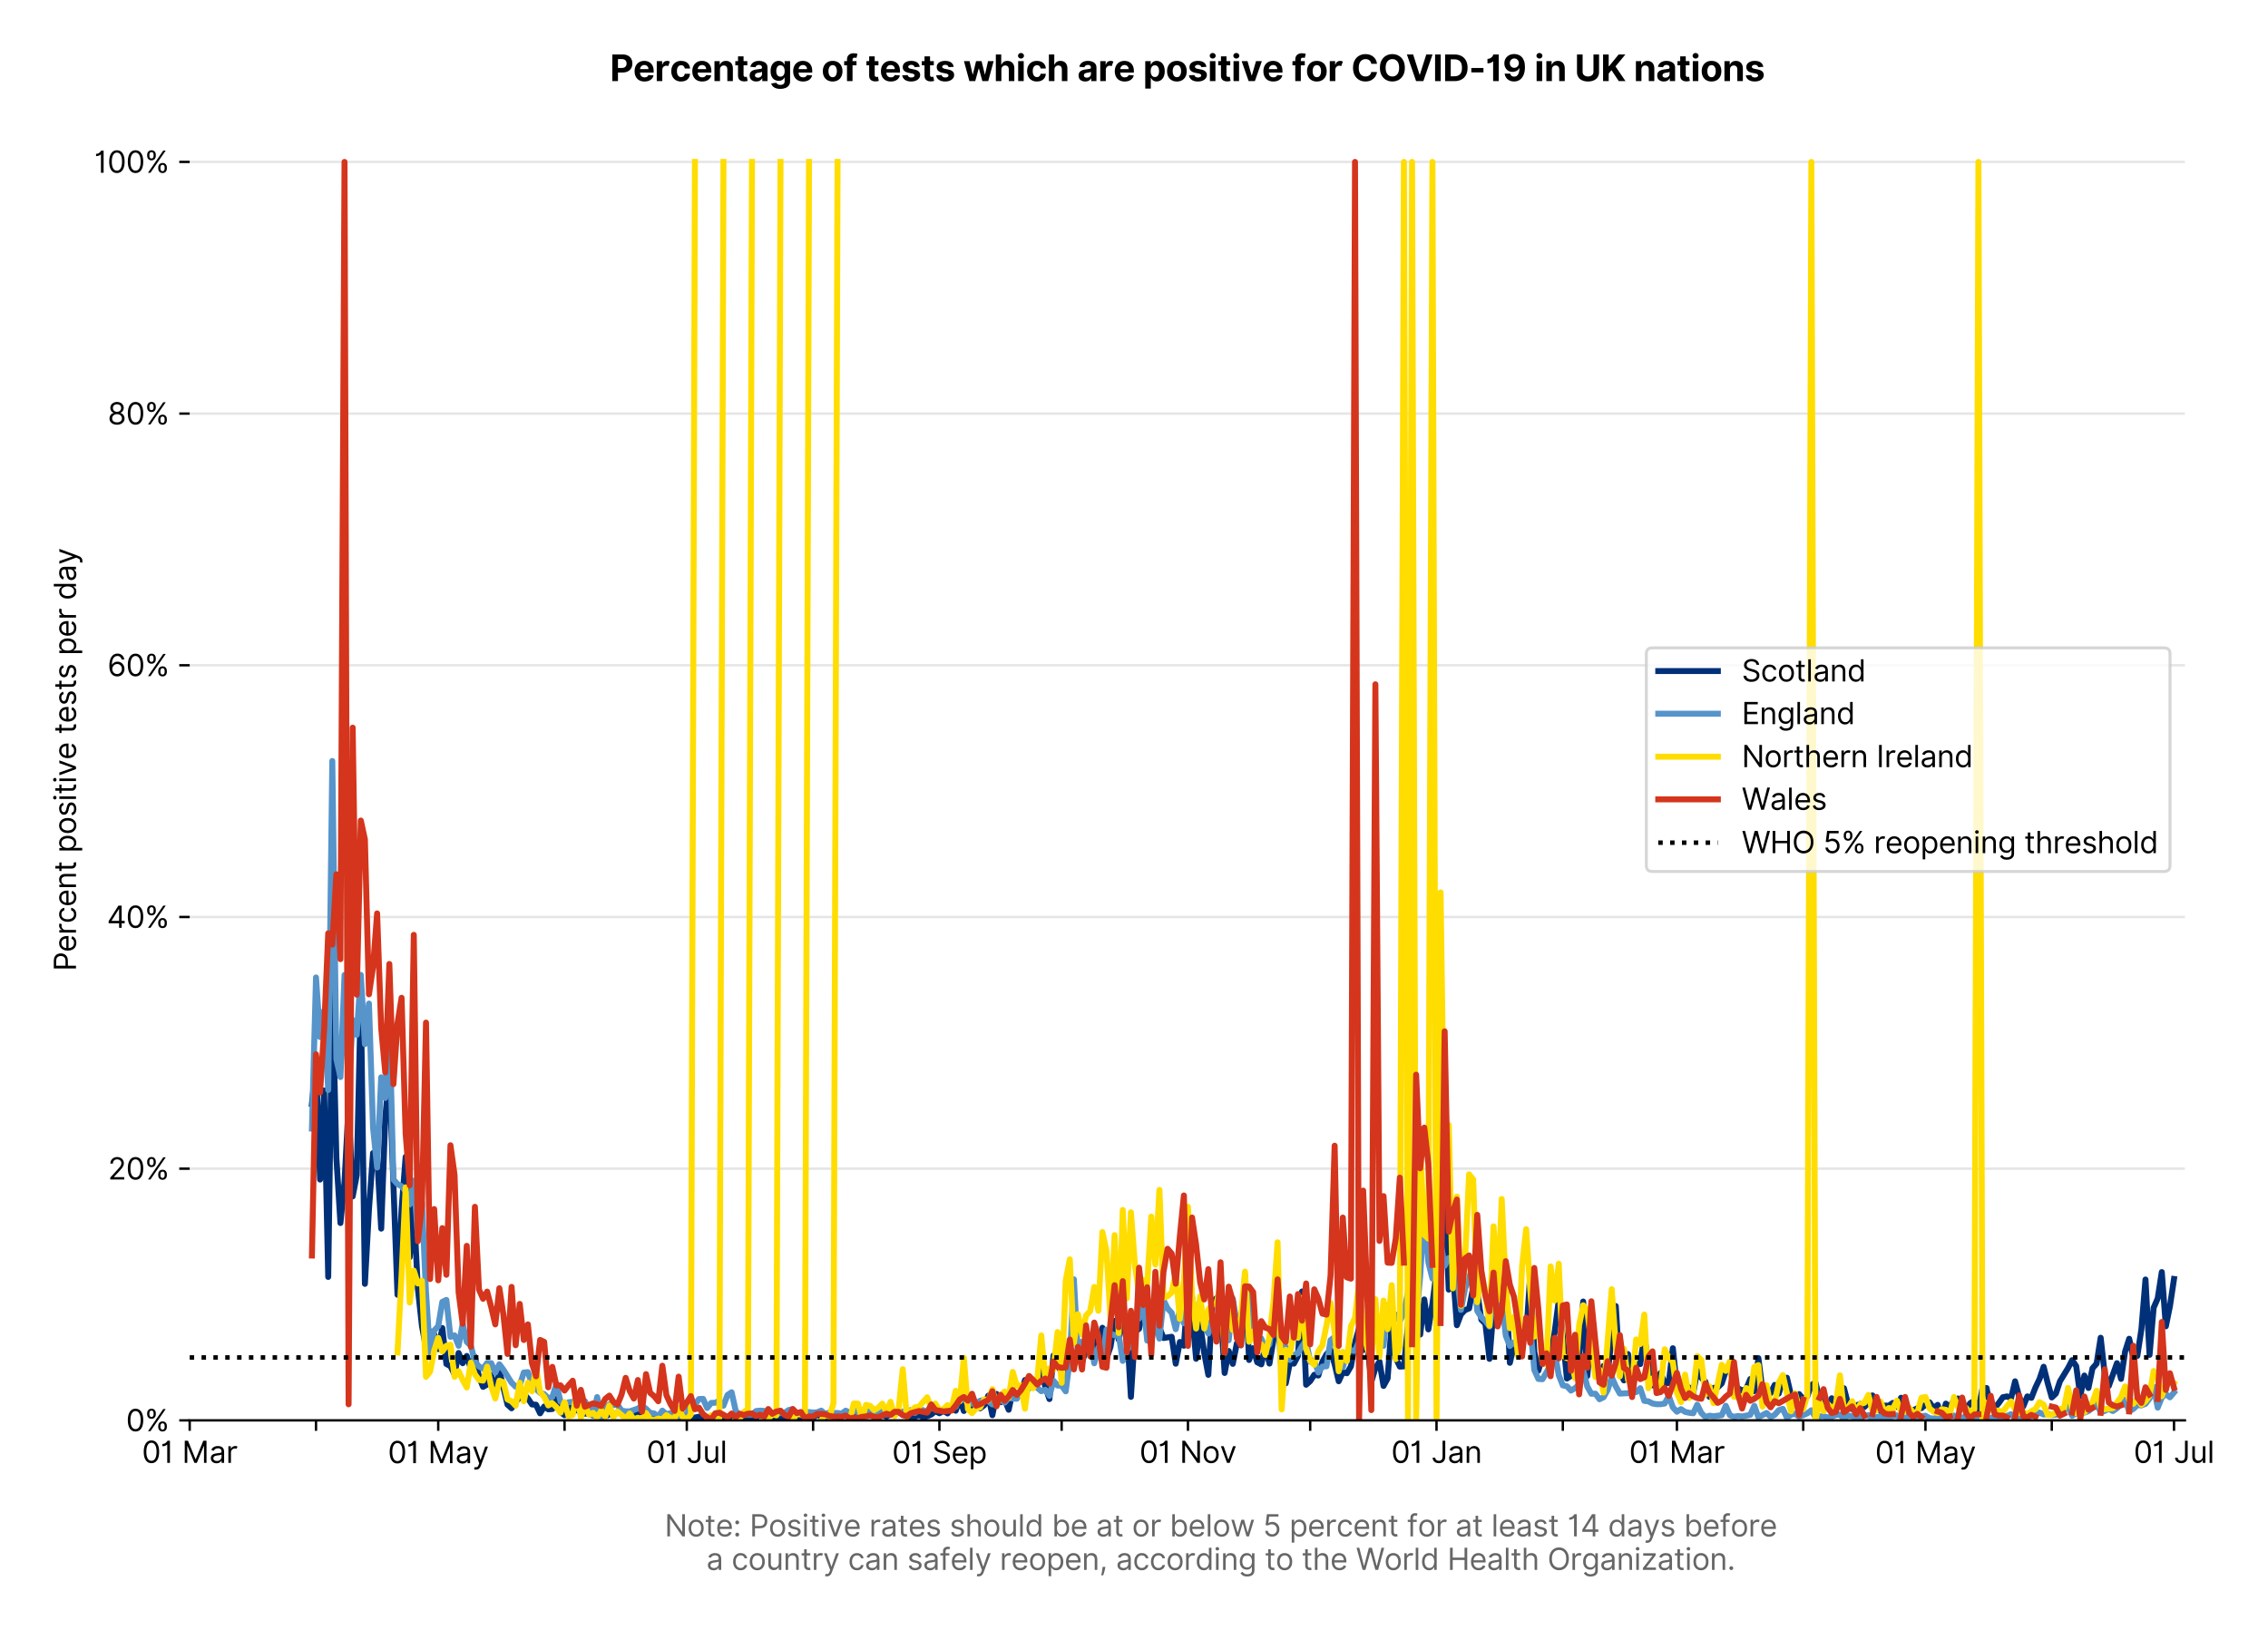 <?xml version="1.0" encoding="utf-8" standalone="no"?>
<!DOCTYPE svg PUBLIC "-//W3C//DTD SVG 1.1//EN"
  "http://www.w3.org/Graphics/SVG/1.1/DTD/svg11.dtd">
<svg version="1.1" viewBox="0 0 761.143 547.103" xmlns="http://www.w3.org/2000/svg" xmlns:xlink="http://www.w3.org/1999/xlink">
 <defs>
  <style type="text/css">*{stroke-linecap:butt;stroke-linejoin:round;}</style>
 </defs>
 <g id="figure_1">
  <g id="patch_1">
   <path d="M 0 547.103 
L 761.143 547.103 
L 761.143 0 
L 0 0 
z
" style="fill:#ffffff;"/>
  </g>
  <g id="axes_1">
   <g id="patch_2">
    <path d="M 63.659 476.745 
L 733.259 476.745 
L 733.259 33.225 
L 63.659 33.225 
z
" style="fill:#ffffff;"/>
   </g>
   <g id="matplotlib.axis_1">
    <g id="xtick_1">
     <g id="line2d_1">
      <defs>
       <path d="M 0 0 
L 0 3.5 
" id="m9b387316a4" style="stroke:#000000;stroke-width:0.8;"/>
      </defs>
      <g>
       <use style="stroke:#000000;stroke-width:0.8;" x="63.659" xlink:href="#m9b387316a4" y="476.745"/>
      </g>
     </g>
     <g id="text_1">
      <!-- 01 Mar -->
      <g transform="translate(47.623 491.018)scale(0.1 -0.1)">
       <defs>
        <path d="M 2000 -64 
Q 1230 -64 806 561 
Q 382 1186 382 2327 
Q 382 3459 809 4088 
Q 1236 4718 2000 4718 
Q 2764 4718 3191 4088 
Q 3618 3459 3618 2327 
Q 3618 1186 3194 561 
Q 2771 -64 2000 -64 
z
M 2000 436 
Q 2509 436 2791 927 
Q 3073 1418 3073 2327 
Q 3073 3234 2789 3730 
Q 2505 4227 2000 4227 
Q 1496 4227 1211 3730 
Q 927 3234 927 2327 
Q 927 1418 1210 927 
Q 1493 436 2000 436 
z
" id="Inter-Regular-30" transform="scale(0.016)"/>
        <path d="M 1973 4655 
L 1973 0 
L 1409 0 
L 1409 3836 
L 1373 3836 
Q 1341 3773 1209 3692 
Q 1077 3611 868 3551 
Q 659 3491 391 3491 
L 391 3964 
Q 661 3964 859 4061 
Q 1057 4159 1190 4291 
Q 1323 4423 1392 4529 
Q 1461 4636 1473 4655 
L 1973 4655 
z
" id="Inter-Regular-31" transform="scale(0.016)"/>
        <path id="Inter-Regular-20" transform="scale(0.016)"/>
        <path d="M 564 4655 
L 1236 4655 
L 2818 791 
L 2873 791 
L 4455 4655 
L 5127 4655 
L 5127 0 
L 4600 0 
L 4600 3536 
L 4555 3536 
L 3100 0 
L 2591 0 
L 1136 3536 
L 1091 3536 
L 1091 0 
L 564 0 
L 564 4655 
z
" id="Inter-Regular-4d" transform="scale(0.016)"/>
        <path d="M 1518 -82 
Q 1186 -82 916 44 
Q 646 170 486 410 
Q 327 650 327 991 
Q 327 1291 445 1478 
Q 564 1666 761 1773 
Q 959 1880 1199 1933 
Q 1439 1986 1682 2018 
Q 2000 2059 2199 2080 
Q 2398 2102 2490 2154 
Q 2582 2207 2582 2336 
L 2582 2355 
Q 2582 2691 2399 2877 
Q 2216 3064 1846 3064 
Q 1461 3064 1243 2895 
Q 1025 2727 936 2536 
L 427 2718 
Q 564 3036 792 3214 
Q 1021 3393 1292 3464 
Q 1564 3536 1827 3536 
Q 1996 3536 2215 3496 
Q 2434 3457 2640 3334 
Q 2846 3211 2982 2963 
Q 3118 2716 3118 2300 
L 3118 0 
L 2582 0 
L 2582 473 
L 2555 473 
Q 2500 359 2373 229 
Q 2246 100 2034 9 
Q 1823 -82 1518 -82 
z
M 1600 400 
Q 1918 400 2137 525 
Q 2357 650 2469 847 
Q 2582 1045 2582 1264 
L 2582 1755 
Q 2548 1714 2433 1681 
Q 2318 1648 2169 1624 
Q 2021 1600 1881 1583 
Q 1741 1566 1655 1555 
Q 1446 1527 1265 1467 
Q 1084 1407 974 1287 
Q 864 1168 864 964 
Q 864 684 1072 542 
Q 1280 400 1600 400 
z
" id="Inter-Regular-61" transform="scale(0.016)"/>
        <path d="M 491 0 
L 491 3491 
L 1009 3491 
L 1009 2964 
L 1046 2964 
Q 1139 3223 1389 3384 
Q 1639 3545 1955 3545 
Q 2100 3545 2209 3511 
Q 2318 3477 2400 3418 
L 2218 2964 
Q 2161 2993 2085 3010 
Q 2009 3027 1909 3027 
Q 1527 3027 1277 2794 
Q 1027 2561 1027 2209 
L 1027 0 
L 491 0 
z
" id="Inter-Regular-72" transform="scale(0.016)"/>
       </defs>
       <use xlink:href="#Inter-Regular-30"/>
       <use x="62.5" xlink:href="#Inter-Regular-31"/>
       <use x="106.676" xlink:href="#Inter-Regular-20"/>
       <use x="134.801" xlink:href="#Inter-Regular-4d"/>
       <use x="225.994" xlink:href="#Inter-Regular-61"/>
       <use x="282.386" xlink:href="#Inter-Regular-72"/>
      </g>
     </g>
    </g>
    <g id="xtick_2">
     <g id="line2d_2">
      <g>
       <use style="stroke:#000000;stroke-width:0.8;" x="106.05" xlink:href="#m9b387316a4" y="476.745"/>
      </g>
     </g>
    </g>
    <g id="xtick_3">
     <g id="line2d_3">
      <g>
       <use style="stroke:#000000;stroke-width:0.8;" x="147.073" xlink:href="#m9b387316a4" y="476.745"/>
      </g>
     </g>
     <g id="text_2">
      <!-- 01 May -->
      <g transform="translate(130.17 491.117)scale(0.1 -0.1)">
       <defs>
        <path d="M 818 -1355 
Q 682 -1355 575 -1333 
Q 468 -1311 427 -1291 
L 564 -818 
Q 857 -893 1053 -814 
Q 1250 -736 1391 -345 
L 1509 -18 
L 218 3491 
L 800 3491 
L 1764 709 
L 1800 709 
L 2764 3491 
L 3346 3491 
L 1846 -564 
Q 1550 -1355 818 -1355 
z
" id="Inter-Regular-79" transform="scale(0.016)"/>
       </defs>
       <use xlink:href="#Inter-Regular-30"/>
       <use x="62.5" xlink:href="#Inter-Regular-31"/>
       <use x="106.676" xlink:href="#Inter-Regular-20"/>
       <use x="134.801" xlink:href="#Inter-Regular-4d"/>
       <use x="225.994" xlink:href="#Inter-Regular-61"/>
       <use x="282.386" xlink:href="#Inter-Regular-79"/>
      </g>
     </g>
    </g>
    <g id="xtick_4">
     <g id="line2d_4">
      <g>
       <use style="stroke:#000000;stroke-width:0.8;" x="189.463" xlink:href="#m9b387316a4" y="476.745"/>
      </g>
     </g>
    </g>
    <g id="xtick_5">
     <g id="line2d_5">
      <g>
       <use style="stroke:#000000;stroke-width:0.8;" x="230.486" xlink:href="#m9b387316a4" y="476.745"/>
      </g>
     </g>
     <g id="text_3">
      <!-- 01 Jul -->
      <g transform="translate(216.942 491.018)scale(0.1 -0.1)">
       <defs>
        <path d="M 2346 4655 
L 2909 4655 
L 2909 1327 
Q 2909 657 2549 296 
Q 2189 -64 1582 -64 
Q 1200 -64 902 76 
Q 605 216 434 475 
Q 264 734 264 1091 
L 818 1091 
Q 818 795 1034 615 
Q 1250 436 1582 436 
Q 1948 436 2147 664 
Q 2346 893 2346 1327 
L 2346 4655 
z
" id="Inter-Regular-4a" transform="scale(0.016)"/>
        <path d="M 2691 1427 
L 2691 3491 
L 3227 3491 
L 3227 0 
L 2691 0 
L 2691 591 
L 2655 591 
Q 2532 325 2273 140 
Q 2014 -45 1618 -45 
Q 1127 -45 809 280 
Q 491 605 491 1273 
L 491 3491 
L 1027 3491 
L 1027 1309 
Q 1027 927 1242 700 
Q 1457 473 1791 473 
Q 1991 473 2199 575 
Q 2407 677 2549 888 
Q 2691 1100 2691 1427 
z
" id="Inter-Regular-75" transform="scale(0.016)"/>
        <path d="M 1027 4655 
L 1027 0 
L 491 0 
L 491 4655 
L 1027 4655 
z
" id="Inter-Regular-6c" transform="scale(0.016)"/>
       </defs>
       <use xlink:href="#Inter-Regular-30"/>
       <use x="62.5" xlink:href="#Inter-Regular-31"/>
       <use x="106.676" xlink:href="#Inter-Regular-20"/>
       <use x="134.801" xlink:href="#Inter-Regular-4a"/>
       <use x="189.063" xlink:href="#Inter-Regular-75"/>
       <use x="247.159" xlink:href="#Inter-Regular-6c"/>
      </g>
     </g>
    </g>
    <g id="xtick_6">
     <g id="line2d_6">
      <g>
       <use style="stroke:#000000;stroke-width:0.8;" x="272.877" xlink:href="#m9b387316a4" y="476.745"/>
      </g>
     </g>
    </g>
    <g id="xtick_7">
     <g id="line2d_7">
      <g>
       <use style="stroke:#000000;stroke-width:0.8;" x="315.267" xlink:href="#m9b387316a4" y="476.745"/>
      </g>
     </g>
     <g id="text_4">
      <!-- 01 Sep -->
      <g transform="translate(299.379 491.117)scale(0.1 -0.1)">
       <defs>
        <path d="M 3109 3491 
Q 3068 3836 2777 4027 
Q 2486 4218 2064 4218 
Q 1600 4218 1318 3999 
Q 1036 3780 1036 3445 
Q 1036 3195 1189 3042 
Q 1343 2889 1553 2803 
Q 1764 2718 1936 2673 
L 2409 2545 
Q 2591 2498 2815 2414 
Q 3039 2330 3244 2185 
Q 3450 2041 3584 1816 
Q 3718 1591 3718 1264 
Q 3718 886 3521 581 
Q 3325 277 2949 97 
Q 2573 -82 2036 -82 
Q 1286 -82 845 272 
Q 405 627 364 1200 
L 946 1200 
Q 968 936 1124 764 
Q 1280 593 1519 510 
Q 1759 427 2036 427 
Q 2359 427 2616 533 
Q 2873 639 3023 828 
Q 3173 1018 3173 1273 
Q 3173 1505 3043 1650 
Q 2914 1795 2702 1886 
Q 2491 1977 2246 2045 
L 1673 2209 
Q 1127 2366 809 2657 
Q 491 2948 491 3418 
Q 491 3809 703 4101 
Q 916 4393 1276 4555 
Q 1636 4718 2082 4718 
Q 2532 4718 2882 4558 
Q 3232 4398 3437 4120 
Q 3643 3843 3655 3491 
L 3109 3491 
z
" id="Inter-Regular-53" transform="scale(0.016)"/>
        <path d="M 1955 -73 
Q 1450 -73 1085 151 
Q 721 375 524 778 
Q 327 1182 327 1718 
Q 327 2255 524 2665 
Q 721 3075 1074 3305 
Q 1427 3536 1900 3536 
Q 2173 3536 2439 3445 
Q 2705 3355 2923 3151 
Q 3141 2948 3270 2614 
Q 3400 2280 3400 1791 
L 3400 1564 
L 866 1564 
Q 884 1005 1183 707 
Q 1482 409 1955 409 
Q 2271 409 2498 545 
Q 2725 682 2827 955 
L 3346 809 
Q 3223 414 2854 170 
Q 2486 -73 1955 -73 
z
M 866 2027 
L 2855 2027 
Q 2855 2470 2595 2762 
Q 2336 3055 1900 3055 
Q 1593 3055 1368 2911 
Q 1143 2768 1013 2533 
Q 884 2298 866 2027 
z
" id="Inter-Regular-65" transform="scale(0.016)"/>
        <path d="M 491 -1309 
L 491 3491 
L 1009 3491 
L 1009 2936 
L 1073 2936 
Q 1132 3027 1237 3169 
Q 1343 3311 1542 3423 
Q 1741 3536 2082 3536 
Q 2523 3536 2859 3315 
Q 3196 3095 3384 2690 
Q 3573 2286 3573 1736 
Q 3573 1182 3384 776 
Q 3196 370 2861 148 
Q 2527 -73 2091 -73 
Q 1755 -73 1552 39 
Q 1350 152 1241 296 
Q 1132 441 1073 536 
L 1027 536 
L 1027 -1309 
L 491 -1309 
z
M 1018 1745 
Q 1018 1152 1276 780 
Q 1534 409 2018 409 
Q 2355 409 2581 587 
Q 2807 766 2921 1069 
Q 3036 1373 3036 1745 
Q 3036 2114 2923 2410 
Q 2811 2707 2585 2881 
Q 2359 3055 2018 3055 
Q 1527 3055 1272 2693 
Q 1018 2332 1018 1745 
z
" id="Inter-Regular-70" transform="scale(0.016)"/>
       </defs>
       <use xlink:href="#Inter-Regular-30"/>
       <use x="62.5" xlink:href="#Inter-Regular-31"/>
       <use x="106.676" xlink:href="#Inter-Regular-20"/>
       <use x="134.801" xlink:href="#Inter-Regular-53"/>
       <use x="198.58" xlink:href="#Inter-Regular-65"/>
       <use x="256.818" xlink:href="#Inter-Regular-70"/>
      </g>
     </g>
    </g>
    <g id="xtick_8">
     <g id="line2d_8">
      <g>
       <use style="stroke:#000000;stroke-width:0.8;" x="356.29" xlink:href="#m9b387316a4" y="476.745"/>
      </g>
     </g>
    </g>
    <g id="xtick_9">
     <g id="line2d_9">
      <g>
       <use style="stroke:#000000;stroke-width:0.8;" x="398.68" xlink:href="#m9b387316a4" y="476.745"/>
      </g>
     </g>
     <g id="text_5">
      <!-- 01 Nov -->
      <g transform="translate(382.409 491.018)scale(0.1 -0.1)">
       <defs>
        <path d="M 4255 4655 
L 4255 0 
L 3709 0 
L 1173 3655 
L 1127 3655 
L 1127 0 
L 564 0 
L 564 4655 
L 1109 4655 
L 3655 991 
L 3700 991 
L 3700 4655 
L 4255 4655 
z
" id="Inter-Regular-4e" transform="scale(0.016)"/>
        <path d="M 1909 -73 
Q 1436 -73 1080 152 
Q 725 377 526 781 
Q 327 1186 327 1727 
Q 327 2273 526 2679 
Q 725 3086 1080 3311 
Q 1436 3536 1909 3536 
Q 2382 3536 2737 3311 
Q 3093 3086 3292 2679 
Q 3491 2273 3491 1727 
Q 3491 1186 3292 781 
Q 3093 377 2737 152 
Q 2382 -73 1909 -73 
z
M 1909 409 
Q 2268 409 2500 593 
Q 2732 777 2843 1077 
Q 2955 1377 2955 1727 
Q 2955 2077 2843 2379 
Q 2732 2682 2500 2868 
Q 2268 3055 1909 3055 
Q 1550 3055 1318 2868 
Q 1086 2682 975 2379 
Q 864 2077 864 1727 
Q 864 1377 975 1077 
Q 1086 777 1318 593 
Q 1550 409 1909 409 
z
" id="Inter-Regular-6f" transform="scale(0.016)"/>
        <path d="M 3346 3491 
L 2055 0 
L 1509 0 
L 218 3491 
L 800 3491 
L 1764 709 
L 1800 709 
L 2764 3491 
L 3346 3491 
z
" id="Inter-Regular-76" transform="scale(0.016)"/>
       </defs>
       <use xlink:href="#Inter-Regular-30"/>
       <use x="62.5" xlink:href="#Inter-Regular-31"/>
       <use x="106.676" xlink:href="#Inter-Regular-20"/>
       <use x="134.801" xlink:href="#Inter-Regular-4e"/>
       <use x="210.085" xlink:href="#Inter-Regular-6f"/>
       <use x="269.744" xlink:href="#Inter-Regular-76"/>
      </g>
     </g>
    </g>
    <g id="xtick_10">
     <g id="line2d_10">
      <g>
       <use style="stroke:#000000;stroke-width:0.8;" x="439.703" xlink:href="#m9b387316a4" y="476.745"/>
      </g>
     </g>
    </g>
    <g id="xtick_11">
     <g id="line2d_11">
      <g>
       <use style="stroke:#000000;stroke-width:0.8;" x="482.094" xlink:href="#m9b387316a4" y="476.745"/>
      </g>
     </g>
     <g id="text_6">
      <!-- 01 Jan -->
      <g transform="translate(466.895 491.018)scale(0.1 -0.1)">
       <defs>
        <path d="M 1027 2100 
L 1027 0 
L 491 0 
L 491 3491 
L 1009 3491 
L 1009 2945 
L 1055 2945 
Q 1177 3211 1427 3373 
Q 1677 3536 2073 3536 
Q 2602 3536 2928 3211 
Q 3255 2886 3255 2218 
L 3255 0 
L 2718 0 
L 2718 2182 
Q 2718 2593 2504 2824 
Q 2291 3055 1918 3055 
Q 1534 3055 1280 2806 
Q 1027 2557 1027 2100 
z
" id="Inter-Regular-6e" transform="scale(0.016)"/>
       </defs>
       <use xlink:href="#Inter-Regular-30"/>
       <use x="62.5" xlink:href="#Inter-Regular-31"/>
       <use x="106.676" xlink:href="#Inter-Regular-20"/>
       <use x="134.801" xlink:href="#Inter-Regular-4a"/>
       <use x="189.063" xlink:href="#Inter-Regular-61"/>
       <use x="245.455" xlink:href="#Inter-Regular-6e"/>
      </g>
     </g>
    </g>
    <g id="xtick_12">
     <g id="line2d_12">
      <g>
       <use style="stroke:#000000;stroke-width:0.8;" x="524.484" xlink:href="#m9b387316a4" y="476.745"/>
      </g>
     </g>
    </g>
    <g id="xtick_13">
     <g id="line2d_13">
      <g>
       <use style="stroke:#000000;stroke-width:0.8;" x="562.772" xlink:href="#m9b387316a4" y="476.745"/>
      </g>
     </g>
     <g id="text_7">
      <!-- 01 Mar -->
      <g transform="translate(546.736 491.018)scale(0.1 -0.1)">
       <use xlink:href="#Inter-Regular-30"/>
       <use x="62.5" xlink:href="#Inter-Regular-31"/>
       <use x="106.676" xlink:href="#Inter-Regular-20"/>
       <use x="134.801" xlink:href="#Inter-Regular-4d"/>
       <use x="225.994" xlink:href="#Inter-Regular-61"/>
       <use x="282.386" xlink:href="#Inter-Regular-72"/>
      </g>
     </g>
    </g>
    <g id="xtick_14">
     <g id="line2d_14">
      <g>
       <use style="stroke:#000000;stroke-width:0.8;" x="605.163" xlink:href="#m9b387316a4" y="476.745"/>
      </g>
     </g>
    </g>
    <g id="xtick_15">
     <g id="line2d_15">
      <g>
       <use style="stroke:#000000;stroke-width:0.8;" x="646.186" xlink:href="#m9b387316a4" y="476.745"/>
      </g>
     </g>
     <g id="text_8">
      <!-- 01 May -->
      <g transform="translate(629.283 491.117)scale(0.1 -0.1)">
       <use xlink:href="#Inter-Regular-30"/>
       <use x="62.5" xlink:href="#Inter-Regular-31"/>
       <use x="106.676" xlink:href="#Inter-Regular-20"/>
       <use x="134.801" xlink:href="#Inter-Regular-4d"/>
       <use x="225.994" xlink:href="#Inter-Regular-61"/>
       <use x="282.386" xlink:href="#Inter-Regular-79"/>
      </g>
     </g>
    </g>
    <g id="xtick_16">
     <g id="line2d_16">
      <g>
       <use style="stroke:#000000;stroke-width:0.8;" x="688.576" xlink:href="#m9b387316a4" y="476.745"/>
      </g>
     </g>
    </g>
    <g id="xtick_17">
     <g id="line2d_17">
      <g>
       <use style="stroke:#000000;stroke-width:0.8;" x="729.599" xlink:href="#m9b387316a4" y="476.745"/>
      </g>
     </g>
     <g id="text_9">
      <!-- 01 Jul -->
      <g transform="translate(716.055 491.018)scale(0.1 -0.1)">
       <use xlink:href="#Inter-Regular-30"/>
       <use x="62.5" xlink:href="#Inter-Regular-31"/>
       <use x="106.676" xlink:href="#Inter-Regular-20"/>
       <use x="134.801" xlink:href="#Inter-Regular-4a"/>
       <use x="189.063" xlink:href="#Inter-Regular-75"/>
       <use x="247.159" xlink:href="#Inter-Regular-6c"/>
      </g>
     </g>
    </g>
    <g id="text_10">
     <!--  -->
     <g style="fill:#666666;" transform="translate(398.459 504.507)scale(0.1 -0.1)"/>
     <!--         Note: Positive rates should be at or below 5 percent for at least 14 days before -->
     <g style="fill:#666666;" transform="translate(200.547 515.69)scale(0.1 -0.1)">
      <defs>
       <path d="M 2009 3491 
L 2009 3036 
L 1264 3036 
L 1264 1000 
Q 1264 773 1331 660 
Q 1398 548 1503 510 
Q 1609 473 1727 473 
Q 1816 473 1873 483 
Q 1930 493 1964 500 
L 2073 18 
Q 2018 -2 1920 -23 
Q 1823 -45 1673 -45 
Q 1446 -45 1228 52 
Q 1011 150 869 350 
Q 727 550 727 855 
L 727 3036 
L 200 3036 
L 200 3491 
L 727 3491 
L 727 4327 
L 1264 4327 
L 1264 3491 
L 2009 3491 
z
" id="Inter-Regular-74" transform="scale(0.016)"/>
       <path d="M 882 -36 
Q 714 -36 593 84 
Q 473 205 473 373 
Q 473 541 593 661 
Q 714 782 882 782 
Q 1050 782 1170 661 
Q 1291 541 1291 373 
Q 1291 205 1170 84 
Q 1050 -36 882 -36 
z
M 882 2524 
Q 714 2524 593 2644 
Q 473 2765 473 2933 
Q 473 3101 593 3221 
Q 714 3342 882 3342 
Q 1050 3342 1170 3221 
Q 1291 3101 1291 2933 
Q 1291 2765 1170 2644 
Q 1050 2524 882 2524 
z
" id="Inter-Regular-3a" transform="scale(0.016)"/>
       <path d="M 564 0 
L 564 4655 
L 2136 4655 
Q 2684 4655 3033 4458 
Q 3382 4261 3550 3927 
Q 3718 3593 3718 3182 
Q 3718 2770 3551 2434 
Q 3384 2098 3036 1899 
Q 2689 1700 2146 1700 
L 1127 1700 
L 1127 0 
L 564 0 
z
M 1127 2200 
L 2127 2200 
Q 2689 2200 2926 2482 
Q 3164 2764 3164 3182 
Q 3164 3602 2925 3878 
Q 2686 4155 2118 4155 
L 1127 4155 
L 1127 2200 
z
" id="Inter-Regular-50" transform="scale(0.016)"/>
       <path d="M 2964 2709 
L 2482 2573 
Q 2411 2755 2245 2914 
Q 2080 3073 1727 3073 
Q 1407 3073 1194 2926 
Q 982 2780 982 2555 
Q 982 2355 1127 2239 
Q 1273 2123 1582 2045 
L 2100 1918 
Q 3027 1691 3027 973 
Q 3027 673 2855 436 
Q 2684 200 2377 63 
Q 2071 -73 1664 -73 
Q 1130 -73 780 159 
Q 430 391 336 836 
L 846 964 
Q 989 400 1655 400 
Q 2030 400 2251 560 
Q 2473 720 2473 945 
Q 2473 1316 1955 1436 
L 1373 1573 
Q 893 1686 669 1926 
Q 446 2166 446 2527 
Q 446 2823 613 3050 
Q 780 3277 1069 3406 
Q 1359 3536 1727 3536 
Q 2246 3536 2542 3309 
Q 2839 3082 2964 2709 
z
" id="Inter-Regular-73" transform="scale(0.016)"/>
       <path d="M 491 0 
L 491 3491 
L 1027 3491 
L 1027 0 
L 491 0 
z
M 764 4073 
Q 607 4073 494 4179 
Q 382 4286 382 4436 
Q 382 4586 494 4693 
Q 607 4800 764 4800 
Q 921 4800 1033 4693 
Q 1146 4586 1146 4436 
Q 1146 4286 1033 4179 
Q 921 4073 764 4073 
z
" id="Inter-Regular-69" transform="scale(0.016)"/>
       <path d="M 1027 2100 
L 1027 0 
L 491 0 
L 491 4655 
L 1027 4655 
L 1027 2945 
L 1073 2945 
Q 1196 3216 1442 3376 
Q 1689 3536 2100 3536 
Q 2636 3536 2963 3213 
Q 3291 2891 3291 2218 
L 3291 0 
L 2755 0 
L 2755 2182 
Q 2755 2598 2540 2826 
Q 2325 3055 1946 3055 
Q 1548 3055 1287 2806 
Q 1027 2557 1027 2100 
z
" id="Inter-Regular-68" transform="scale(0.016)"/>
       <path d="M 1809 -73 
Q 1373 -73 1039 148 
Q 705 370 516 776 
Q 327 1182 327 1736 
Q 327 2286 516 2690 
Q 705 3095 1041 3315 
Q 1377 3536 1818 3536 
Q 2159 3536 2358 3423 
Q 2557 3311 2662 3169 
Q 2768 3027 2827 2936 
L 2873 2936 
L 2873 4655 
L 3409 4655 
L 3409 0 
L 2891 0 
L 2891 536 
L 2827 536 
Q 2768 441 2659 296 
Q 2550 152 2348 39 
Q 2146 -73 1809 -73 
z
M 1882 409 
Q 2366 409 2624 780 
Q 2882 1152 2882 1745 
Q 2882 2332 2627 2693 
Q 2373 3055 1882 3055 
Q 1541 3055 1315 2881 
Q 1089 2707 976 2410 
Q 864 2114 864 1745 
Q 864 1373 978 1069 
Q 1093 766 1319 587 
Q 1546 409 1882 409 
z
" id="Inter-Regular-64" transform="scale(0.016)"/>
       <path d="M 564 0 
L 564 4655 
L 1100 4655 
L 1100 2936 
L 1146 2936 
Q 1205 3027 1310 3169 
Q 1416 3311 1615 3423 
Q 1814 3536 2155 3536 
Q 2596 3536 2932 3315 
Q 3268 3095 3457 2690 
Q 3646 2286 3646 1736 
Q 3646 1182 3457 776 
Q 3268 370 2934 148 
Q 2600 -73 2164 -73 
Q 1827 -73 1625 39 
Q 1423 152 1314 296 
Q 1205 441 1146 536 
L 1082 536 
L 1082 0 
L 564 0 
z
M 1091 1745 
Q 1091 1152 1349 780 
Q 1607 409 2091 409 
Q 2427 409 2653 587 
Q 2880 766 2994 1069 
Q 3109 1373 3109 1745 
Q 3109 2114 2996 2410 
Q 2884 2707 2658 2881 
Q 2432 3055 2091 3055 
Q 1600 3055 1345 2693 
Q 1091 2332 1091 1745 
z
" id="Inter-Regular-62" transform="scale(0.016)"/>
       <path d="M 1282 0 
L 218 3491 
L 782 3491 
L 1536 818 
L 1573 818 
L 2318 3491 
L 2891 3491 
L 3627 827 
L 3664 827 
L 4418 3491 
L 4982 3491 
L 3918 0 
L 3391 0 
L 2627 2682 
L 2573 2682 
L 1809 0 
L 1282 0 
z
" id="Inter-Regular-77" transform="scale(0.016)"/>
       <path d="M 1936 -64 
Q 1536 -64 1216 95 
Q 896 255 702 532 
Q 509 809 491 1164 
L 1036 1164 
Q 1068 848 1324 642 
Q 1580 436 1936 436 
Q 2223 436 2447 570 
Q 2671 705 2799 940 
Q 2927 1175 2927 1473 
Q 2927 1777 2794 2017 
Q 2661 2257 2429 2395 
Q 2198 2534 1900 2536 
Q 1686 2539 1461 2472 
Q 1236 2405 1091 2300 
L 564 2364 
L 846 4655 
L 3264 4655 
L 3264 4155 
L 1318 4155 
L 1155 2782 
L 1182 2782 
Q 1325 2895 1541 2970 
Q 1757 3045 1991 3045 
Q 2418 3045 2753 2842 
Q 3089 2639 3281 2286 
Q 3473 1934 3473 1482 
Q 3473 1036 3274 687 
Q 3075 339 2727 137 
Q 2380 -64 1936 -64 
z
" id="Inter-Regular-35" transform="scale(0.016)"/>
       <path d="M 1909 -73 
Q 1418 -73 1063 159 
Q 709 391 518 798 
Q 327 1205 327 1727 
Q 327 2259 524 2667 
Q 721 3075 1074 3305 
Q 1427 3536 1900 3536 
Q 2268 3536 2563 3400 
Q 2859 3264 3047 3018 
Q 3236 2773 3282 2445 
L 2746 2445 
Q 2684 2684 2474 2869 
Q 2264 3055 1909 3055 
Q 1439 3055 1151 2697 
Q 864 2339 864 1745 
Q 864 1139 1148 774 
Q 1432 409 1909 409 
Q 2223 409 2447 570 
Q 2671 732 2746 1018 
L 3282 1018 
Q 3236 709 3058 462 
Q 2880 216 2588 71 
Q 2296 -73 1909 -73 
z
" id="Inter-Regular-63" transform="scale(0.016)"/>
       <path d="M 2046 3491 
L 2046 3036 
L 1264 3036 
L 1264 0 
L 727 0 
L 727 3036 
L 164 3036 
L 164 3491 
L 727 3491 
L 727 3973 
Q 727 4273 868 4473 
Q 1009 4673 1234 4773 
Q 1459 4873 1709 4873 
Q 1907 4873 2032 4841 
Q 2157 4809 2218 4782 
L 2064 4318 
Q 2023 4332 1951 4352 
Q 1880 4373 1764 4373 
Q 1498 4373 1381 4239 
Q 1264 4105 1264 3845 
L 1264 3491 
L 2046 3491 
z
" id="Inter-Regular-66" transform="scale(0.016)"/>
       <path d="M 373 955 
L 373 1418 
L 2418 4655 
L 3100 4655 
L 3100 1455 
L 3736 1455 
L 3736 955 
L 3100 955 
L 3100 0 
L 2564 0 
L 2564 955 
L 373 955 
z
M 2564 1455 
L 2564 3936 
L 2527 3936 
L 982 1491 
L 982 1455 
L 2564 1455 
z
" id="Inter-Regular-34" transform="scale(0.016)"/>
      </defs>
      <use xlink:href="#Inter-Regular-20"/>
      <use x="28.125" xlink:href="#Inter-Regular-20"/>
      <use x="56.25" xlink:href="#Inter-Regular-20"/>
      <use x="84.375" xlink:href="#Inter-Regular-20"/>
      <use x="112.5" xlink:href="#Inter-Regular-20"/>
      <use x="140.625" xlink:href="#Inter-Regular-20"/>
      <use x="168.75" xlink:href="#Inter-Regular-20"/>
      <use x="196.875" xlink:href="#Inter-Regular-20"/>
      <use x="225" xlink:href="#Inter-Regular-4e"/>
      <use x="300.284" xlink:href="#Inter-Regular-6f"/>
      <use x="359.943" xlink:href="#Inter-Regular-74"/>
      <use x="396.307" xlink:href="#Inter-Regular-65"/>
      <use x="454.546" xlink:href="#Inter-Regular-3a"/>
      <use x="482.102" xlink:href="#Inter-Regular-20"/>
      <use x="510.227" xlink:href="#Inter-Regular-50"/>
      <use x="573.722" xlink:href="#Inter-Regular-6f"/>
      <use x="633.381" xlink:href="#Inter-Regular-73"/>
      <use x="685.653" xlink:href="#Inter-Regular-69"/>
      <use x="709.375" xlink:href="#Inter-Regular-74"/>
      <use x="745.739" xlink:href="#Inter-Regular-69"/>
      <use x="769.46" xlink:href="#Inter-Regular-76"/>
      <use x="825.142" xlink:href="#Inter-Regular-65"/>
      <use x="883.381" xlink:href="#Inter-Regular-20"/>
      <use x="911.506" xlink:href="#Inter-Regular-72"/>
      <use x="949.858" xlink:href="#Inter-Regular-61"/>
      <use x="1006.25" xlink:href="#Inter-Regular-74"/>
      <use x="1042.614" xlink:href="#Inter-Regular-65"/>
      <use x="1100.852" xlink:href="#Inter-Regular-73"/>
      <use x="1153.125" xlink:href="#Inter-Regular-20"/>
      <use x="1181.25" xlink:href="#Inter-Regular-73"/>
      <use x="1233.523" xlink:href="#Inter-Regular-68"/>
      <use x="1292.614" xlink:href="#Inter-Regular-6f"/>
      <use x="1352.273" xlink:href="#Inter-Regular-75"/>
      <use x="1410.37" xlink:href="#Inter-Regular-6c"/>
      <use x="1434.091" xlink:href="#Inter-Regular-64"/>
      <use x="1496.165" xlink:href="#Inter-Regular-20"/>
      <use x="1524.29" xlink:href="#Inter-Regular-62"/>
      <use x="1586.364" xlink:href="#Inter-Regular-65"/>
      <use x="1644.603" xlink:href="#Inter-Regular-20"/>
      <use x="1672.728" xlink:href="#Inter-Regular-61"/>
      <use x="1729.12" xlink:href="#Inter-Regular-74"/>
      <use x="1765.483" xlink:href="#Inter-Regular-20"/>
      <use x="1793.608" xlink:href="#Inter-Regular-6f"/>
      <use x="1853.267" xlink:href="#Inter-Regular-72"/>
      <use x="1891.62" xlink:href="#Inter-Regular-20"/>
      <use x="1919.745" xlink:href="#Inter-Regular-62"/>
      <use x="1981.818" xlink:href="#Inter-Regular-65"/>
      <use x="2040.057" xlink:href="#Inter-Regular-6c"/>
      <use x="2063.779" xlink:href="#Inter-Regular-6f"/>
      <use x="2123.438" xlink:href="#Inter-Regular-77"/>
      <use x="2204.688" xlink:href="#Inter-Regular-20"/>
      <use x="2232.813" xlink:href="#Inter-Regular-35"/>
      <use x="2293.608" xlink:href="#Inter-Regular-20"/>
      <use x="2321.733" xlink:href="#Inter-Regular-70"/>
      <use x="2382.671" xlink:href="#Inter-Regular-65"/>
      <use x="2440.909" xlink:href="#Inter-Regular-72"/>
      <use x="2479.262" xlink:href="#Inter-Regular-63"/>
      <use x="2535.086" xlink:href="#Inter-Regular-65"/>
      <use x="2593.324" xlink:href="#Inter-Regular-6e"/>
      <use x="2651.847" xlink:href="#Inter-Regular-74"/>
      <use x="2688.211" xlink:href="#Inter-Regular-20"/>
      <use x="2716.336" xlink:href="#Inter-Regular-66"/>
      <use x="2752.415" xlink:href="#Inter-Regular-6f"/>
      <use x="2812.074" xlink:href="#Inter-Regular-72"/>
      <use x="2850.427" xlink:href="#Inter-Regular-20"/>
      <use x="2878.552" xlink:href="#Inter-Regular-61"/>
      <use x="2934.944" xlink:href="#Inter-Regular-74"/>
      <use x="2971.307" xlink:href="#Inter-Regular-20"/>
      <use x="2999.432" xlink:href="#Inter-Regular-6c"/>
      <use x="3023.154" xlink:href="#Inter-Regular-65"/>
      <use x="3081.393" xlink:href="#Inter-Regular-61"/>
      <use x="3137.785" xlink:href="#Inter-Regular-73"/>
      <use x="3190.057" xlink:href="#Inter-Regular-74"/>
      <use x="3226.421" xlink:href="#Inter-Regular-20"/>
      <use x="3254.546" xlink:href="#Inter-Regular-31"/>
      <use x="3298.722" xlink:href="#Inter-Regular-34"/>
      <use x="3362.927" xlink:href="#Inter-Regular-20"/>
      <use x="3391.052" xlink:href="#Inter-Regular-64"/>
      <use x="3453.126" xlink:href="#Inter-Regular-61"/>
      <use x="3509.518" xlink:href="#Inter-Regular-79"/>
      <use x="3565.199" xlink:href="#Inter-Regular-73"/>
      <use x="3617.472" xlink:href="#Inter-Regular-20"/>
      <use x="3645.597" xlink:href="#Inter-Regular-62"/>
      <use x="3707.671" xlink:href="#Inter-Regular-65"/>
      <use x="3765.91" xlink:href="#Inter-Regular-66"/>
      <use x="3801.989" xlink:href="#Inter-Regular-6f"/>
      <use x="3861.648" xlink:href="#Inter-Regular-72"/>
      <use x="3900.001" xlink:href="#Inter-Regular-65"/>
     </g>
     <!--         a country can safely reopen, according to the World Health Organization. -->
     <g style="fill:#666666;" transform="translate(214.55 526.944)scale(0.1 -0.1)">
      <defs>
       <path d="M 1291 636 
L 1255 391 
Q 1216 132 1137 -163 
Q 1059 -459 975 -720 
Q 891 -982 836 -1136 
L 427 -1136 
Q 457 -991 504 -752 
Q 552 -514 601 -219 
Q 650 75 682 382 
L 709 636 
L 1291 636 
z
" id="Inter-Regular-2c" transform="scale(0.016)"/>
       <path d="M 1900 -1382 
Q 1316 -1382 976 -1169 
Q 636 -957 473 -682 
L 900 -382 
Q 973 -477 1084 -601 
Q 1196 -725 1390 -817 
Q 1584 -909 1900 -909 
Q 2323 -909 2598 -704 
Q 2873 -500 2873 -64 
L 2873 645 
L 2827 645 
Q 2768 550 2660 410 
Q 2552 270 2351 162 
Q 2150 55 1809 55 
Q 1386 55 1051 255 
Q 716 455 521 836 
Q 327 1218 327 1764 
Q 327 2300 516 2699 
Q 705 3098 1041 3317 
Q 1377 3536 1818 3536 
Q 2159 3536 2360 3423 
Q 2561 3311 2669 3169 
Q 2777 3027 2836 2936 
L 2891 2936 
L 2891 3491 
L 3409 3491 
L 3409 -100 
Q 3409 -550 3205 -833 
Q 3002 -1116 2660 -1249 
Q 2318 -1382 1900 -1382 
z
M 1882 536 
Q 2366 536 2624 864 
Q 2882 1193 2882 1773 
Q 2882 2339 2627 2697 
Q 2373 3055 1882 3055 
Q 1541 3055 1315 2882 
Q 1089 2709 976 2418 
Q 864 2127 864 1773 
Q 864 1227 1120 881 
Q 1377 536 1882 536 
z
" id="Inter-Regular-67" transform="scale(0.016)"/>
       <path d="M 1409 0 
L 136 4655 
L 709 4655 
L 1682 864 
L 1727 864 
L 2718 4655 
L 3355 4655 
L 4346 864 
L 4391 864 
L 5364 4655 
L 5936 4655 
L 4664 0 
L 4082 0 
L 3055 3709 
L 3018 3709 
L 1991 0 
L 1409 0 
z
" id="Inter-Regular-57" transform="scale(0.016)"/>
       <path d="M 564 0 
L 564 4655 
L 1127 4655 
L 1127 2582 
L 3609 2582 
L 3609 4655 
L 4173 4655 
L 4173 0 
L 3609 0 
L 3609 2082 
L 1127 2082 
L 1127 0 
L 564 0 
z
" id="Inter-Regular-48" transform="scale(0.016)"/>
       <path d="M 4491 2327 
Q 4491 1591 4225 1054 
Q 3959 518 3495 227 
Q 3032 -64 2436 -64 
Q 1841 -64 1377 227 
Q 914 518 648 1054 
Q 382 1591 382 2327 
Q 382 3064 648 3600 
Q 914 4136 1377 4427 
Q 1841 4718 2436 4718 
Q 3032 4718 3495 4427 
Q 3959 4136 4225 3600 
Q 4491 3064 4491 2327 
z
M 3946 2327 
Q 3946 2932 3744 3348 
Q 3543 3764 3201 3977 
Q 2859 4191 2436 4191 
Q 2014 4191 1672 3977 
Q 1330 3764 1128 3348 
Q 927 2932 927 2327 
Q 927 1723 1128 1307 
Q 1330 891 1672 677 
Q 2014 464 2436 464 
Q 2859 464 3201 677 
Q 3543 891 3744 1307 
Q 3946 1723 3946 2327 
z
" id="Inter-Regular-4f" transform="scale(0.016)"/>
       <path d="M 391 0 
L 391 409 
L 2373 2955 
L 2373 2991 
L 455 2991 
L 455 3491 
L 3064 3491 
L 3064 3064 
L 1136 536 
L 1136 500 
L 3127 500 
L 3127 0 
L 391 0 
z
" id="Inter-Regular-7a" transform="scale(0.016)"/>
       <path d="M 882 -36 
Q 714 -36 593 84 
Q 473 205 473 373 
Q 473 541 593 661 
Q 714 782 882 782 
Q 1050 782 1170 661 
Q 1291 541 1291 373 
Q 1291 205 1170 84 
Q 1050 -36 882 -36 
z
" id="Inter-Regular-2e" transform="scale(0.016)"/>
      </defs>
      <use xlink:href="#Inter-Regular-20"/>
      <use x="28.125" xlink:href="#Inter-Regular-20"/>
      <use x="56.25" xlink:href="#Inter-Regular-20"/>
      <use x="84.375" xlink:href="#Inter-Regular-20"/>
      <use x="112.5" xlink:href="#Inter-Regular-20"/>
      <use x="140.625" xlink:href="#Inter-Regular-20"/>
      <use x="168.75" xlink:href="#Inter-Regular-20"/>
      <use x="196.875" xlink:href="#Inter-Regular-20"/>
      <use x="225" xlink:href="#Inter-Regular-61"/>
      <use x="281.392" xlink:href="#Inter-Regular-20"/>
      <use x="309.517" xlink:href="#Inter-Regular-63"/>
      <use x="365.341" xlink:href="#Inter-Regular-6f"/>
      <use x="425" xlink:href="#Inter-Regular-75"/>
      <use x="483.097" xlink:href="#Inter-Regular-6e"/>
      <use x="541.619" xlink:href="#Inter-Regular-74"/>
      <use x="577.983" xlink:href="#Inter-Regular-72"/>
      <use x="616.335" xlink:href="#Inter-Regular-79"/>
      <use x="672.017" xlink:href="#Inter-Regular-20"/>
      <use x="700.142" xlink:href="#Inter-Regular-63"/>
      <use x="755.966" xlink:href="#Inter-Regular-61"/>
      <use x="812.358" xlink:href="#Inter-Regular-6e"/>
      <use x="870.881" xlink:href="#Inter-Regular-20"/>
      <use x="899.006" xlink:href="#Inter-Regular-73"/>
      <use x="951.279" xlink:href="#Inter-Regular-61"/>
      <use x="1007.671" xlink:href="#Inter-Regular-66"/>
      <use x="1043.75" xlink:href="#Inter-Regular-65"/>
      <use x="1101.989" xlink:href="#Inter-Regular-6c"/>
      <use x="1125.71" xlink:href="#Inter-Regular-79"/>
      <use x="1181.392" xlink:href="#Inter-Regular-20"/>
      <use x="1209.517" xlink:href="#Inter-Regular-72"/>
      <use x="1247.869" xlink:href="#Inter-Regular-65"/>
      <use x="1306.108" xlink:href="#Inter-Regular-6f"/>
      <use x="1365.767" xlink:href="#Inter-Regular-70"/>
      <use x="1426.705" xlink:href="#Inter-Regular-65"/>
      <use x="1484.943" xlink:href="#Inter-Regular-6e"/>
      <use x="1543.466" xlink:href="#Inter-Regular-2c"/>
      <use x="1571.449" xlink:href="#Inter-Regular-20"/>
      <use x="1599.574" xlink:href="#Inter-Regular-61"/>
      <use x="1655.966" xlink:href="#Inter-Regular-63"/>
      <use x="1711.79" xlink:href="#Inter-Regular-63"/>
      <use x="1767.614" xlink:href="#Inter-Regular-6f"/>
      <use x="1827.273" xlink:href="#Inter-Regular-72"/>
      <use x="1865.625" xlink:href="#Inter-Regular-64"/>
      <use x="1927.699" xlink:href="#Inter-Regular-69"/>
      <use x="1951.421" xlink:href="#Inter-Regular-6e"/>
      <use x="2009.943" xlink:href="#Inter-Regular-67"/>
      <use x="2070.881" xlink:href="#Inter-Regular-20"/>
      <use x="2099.006" xlink:href="#Inter-Regular-74"/>
      <use x="2135.37" xlink:href="#Inter-Regular-6f"/>
      <use x="2195.029" xlink:href="#Inter-Regular-20"/>
      <use x="2223.154" xlink:href="#Inter-Regular-74"/>
      <use x="2259.517" xlink:href="#Inter-Regular-68"/>
      <use x="2318.608" xlink:href="#Inter-Regular-65"/>
      <use x="2376.847" xlink:href="#Inter-Regular-20"/>
      <use x="2404.972" xlink:href="#Inter-Regular-57"/>
      <use x="2499.858" xlink:href="#Inter-Regular-6f"/>
      <use x="2559.517" xlink:href="#Inter-Regular-72"/>
      <use x="2597.87" xlink:href="#Inter-Regular-6c"/>
      <use x="2621.591" xlink:href="#Inter-Regular-64"/>
      <use x="2683.665" xlink:href="#Inter-Regular-20"/>
      <use x="2711.79" xlink:href="#Inter-Regular-48"/>
      <use x="2785.796" xlink:href="#Inter-Regular-65"/>
      <use x="2844.035" xlink:href="#Inter-Regular-61"/>
      <use x="2900.427" xlink:href="#Inter-Regular-6c"/>
      <use x="2924.148" xlink:href="#Inter-Regular-74"/>
      <use x="2960.512" xlink:href="#Inter-Regular-68"/>
      <use x="3019.603" xlink:href="#Inter-Regular-20"/>
      <use x="3047.728" xlink:href="#Inter-Regular-4f"/>
      <use x="3123.864" xlink:href="#Inter-Regular-72"/>
      <use x="3162.216" xlink:href="#Inter-Regular-67"/>
      <use x="3223.154" xlink:href="#Inter-Regular-61"/>
      <use x="3279.546" xlink:href="#Inter-Regular-6e"/>
      <use x="3338.069" xlink:href="#Inter-Regular-69"/>
      <use x="3361.79" xlink:href="#Inter-Regular-7a"/>
      <use x="3415.91" xlink:href="#Inter-Regular-61"/>
      <use x="3472.302" xlink:href="#Inter-Regular-74"/>
      <use x="3508.665" xlink:href="#Inter-Regular-69"/>
      <use x="3532.387" xlink:href="#Inter-Regular-6f"/>
      <use x="3592.046" xlink:href="#Inter-Regular-6e"/>
      <use x="3650.569" xlink:href="#Inter-Regular-2e"/>
     </g>
    </g>
   </g>
   <g id="matplotlib.axis_2">
    <g id="ytick_1">
     <g id="line2d_18">
      <path clip-path="url(#pb6086aa42b)" d="M 63.659 476.745 
L 733.259 476.745 
" style="fill:none;stroke:#e5e5e5;stroke-linecap:square;stroke-width:0.8;"/>
     </g>
     <g id="line2d_19">
      <defs>
       <path d="M 0 0 
L -3.5 0 
" id="mec5a30dcf6" style="stroke:#000000;stroke-width:0.8;"/>
      </defs>
      <g>
       <use style="stroke:#000000;stroke-width:0.8;" x="63.659" xlink:href="#mec5a30dcf6" y="476.745"/>
      </g>
     </g>
     <g id="text_11">
      <!-- 0% -->
      <g transform="translate(42.284 480.382)scale(0.1 -0.1)">
       <defs>
        <path d="M 2855 873 
L 2855 1118 
Q 2855 1373 2960 1585 
Q 3066 1798 3269 1926 
Q 3473 2055 3764 2055 
Q 4059 2055 4259 1926 
Q 4459 1798 4561 1585 
Q 4664 1373 4664 1118 
L 4664 873 
Q 4664 618 4560 405 
Q 4457 193 4256 64 
Q 4055 -64 3764 -64 
Q 3468 -64 3266 64 
Q 3064 193 2959 405 
Q 2855 618 2855 873 
z
M 536 3536 
L 536 3782 
Q 536 4036 642 4248 
Q 748 4461 951 4589 
Q 1155 4718 1446 4718 
Q 1741 4718 1941 4589 
Q 2141 4461 2243 4248 
Q 2346 4036 2346 3782 
L 2346 3536 
Q 2346 3282 2242 3069 
Q 2139 2857 1937 2728 
Q 1736 2600 1446 2600 
Q 1150 2600 948 2728 
Q 746 2857 641 3069 
Q 536 3282 536 3536 
z
M 709 0 
L 3909 4655 
L 4427 4655 
L 1227 0 
L 709 0 
z
M 3318 1118 
L 3318 873 
Q 3318 661 3418 494 
Q 3518 327 3764 327 
Q 4002 327 4101 494 
Q 4200 661 4200 873 
L 4200 1118 
Q 4200 1330 4104 1497 
Q 4009 1664 3764 1664 
Q 3525 1664 3421 1497 
Q 3318 1330 3318 1118 
z
M 1000 3782 
L 1000 3536 
Q 1000 3325 1100 3158 
Q 1200 2991 1446 2991 
Q 1684 2991 1783 3158 
Q 1882 3325 1882 3536 
L 1882 3782 
Q 1882 3993 1786 4160 
Q 1691 4327 1446 4327 
Q 1207 4327 1103 4160 
Q 1000 3993 1000 3782 
z
" id="Inter-Regular-25" transform="scale(0.016)"/>
       </defs>
       <use xlink:href="#Inter-Regular-30"/>
       <use x="62.5" xlink:href="#Inter-Regular-25"/>
      </g>
     </g>
    </g>
    <g id="ytick_2">
     <g id="line2d_20">
      <path clip-path="url(#pb6086aa42b)" d="M 63.659 392.265 
L 733.259 392.265 
" style="fill:none;stroke:#e5e5e5;stroke-linecap:square;stroke-width:0.8;"/>
     </g>
     <g id="line2d_21">
      <g>
       <use style="stroke:#000000;stroke-width:0.8;" x="63.659" xlink:href="#mec5a30dcf6" y="392.265"/>
      </g>
     </g>
     <g id="text_12">
      <!-- 20% -->
      <g transform="translate(36.233 395.902)scale(0.1 -0.1)">
       <defs>
        <path d="M 482 0 
L 482 409 
L 2018 2091 
Q 2289 2386 2464 2605 
Q 2639 2825 2724 3019 
Q 2809 3214 2809 3427 
Q 2809 3795 2553 4011 
Q 2298 4227 1918 4227 
Q 1514 4227 1275 3985 
Q 1036 3743 1036 3345 
L 500 3345 
Q 500 3755 688 4064 
Q 877 4373 1203 4545 
Q 1530 4718 1936 4718 
Q 2346 4718 2661 4545 
Q 2977 4373 3156 4079 
Q 3336 3786 3336 3427 
Q 3336 3170 3244 2926 
Q 3152 2682 2926 2383 
Q 2700 2084 2300 1655 
L 1255 536 
L 1255 500 
L 3418 500 
L 3418 0 
L 482 0 
z
" id="Inter-Regular-32" transform="scale(0.016)"/>
       </defs>
       <use xlink:href="#Inter-Regular-32"/>
       <use x="60.511" xlink:href="#Inter-Regular-30"/>
       <use x="123.011" xlink:href="#Inter-Regular-25"/>
      </g>
     </g>
    </g>
    <g id="ytick_3">
     <g id="line2d_22">
      <path clip-path="url(#pb6086aa42b)" d="M 63.659 307.785 
L 733.259 307.785 
" style="fill:none;stroke:#e5e5e5;stroke-linecap:square;stroke-width:0.8;"/>
     </g>
     <g id="line2d_23">
      <g>
       <use style="stroke:#000000;stroke-width:0.8;" x="63.659" xlink:href="#mec5a30dcf6" y="307.785"/>
      </g>
     </g>
     <g id="text_13">
      <!-- 40% -->
      <g transform="translate(35.864 311.422)scale(0.1 -0.1)">
       <use xlink:href="#Inter-Regular-34"/>
       <use x="64.205" xlink:href="#Inter-Regular-30"/>
       <use x="126.705" xlink:href="#Inter-Regular-25"/>
      </g>
     </g>
    </g>
    <g id="ytick_4">
     <g id="line2d_24">
      <path clip-path="url(#pb6086aa42b)" d="M 63.659 223.305 
L 733.259 223.305 
" style="fill:none;stroke:#e5e5e5;stroke-linecap:square;stroke-width:0.8;"/>
     </g>
     <g id="line2d_25">
      <g>
       <use style="stroke:#000000;stroke-width:0.8;" x="63.659" xlink:href="#mec5a30dcf6" y="223.305"/>
      </g>
     </g>
     <g id="text_14">
      <!-- 60% -->
      <g transform="translate(36.048 226.942)scale(0.1 -0.1)">
       <defs>
        <path d="M 2027 -64 
Q 1741 -59 1454 45 
Q 1168 150 932 399 
Q 696 648 552 1074 
Q 409 1500 409 2145 
Q 409 3386 861 4056 
Q 1314 4727 2100 4727 
Q 2686 4727 3073 4384 
Q 3461 4041 3546 3491 
L 2991 3491 
Q 2914 3811 2691 4019 
Q 2468 4227 2100 4227 
Q 1559 4227 1249 3755 
Q 939 3284 936 2427 
L 973 2427 
Q 1164 2716 1461 2880 
Q 1759 3045 2118 3045 
Q 2518 3045 2850 2846 
Q 3182 2648 3382 2299 
Q 3582 1950 3582 1500 
Q 3582 1068 3389 710 
Q 3196 352 2847 142 
Q 2498 -68 2027 -64 
z
M 2027 436 
Q 2314 436 2542 579 
Q 2771 723 2903 964 
Q 3036 1205 3036 1500 
Q 3036 1789 2908 2026 
Q 2780 2264 2556 2404 
Q 2332 2545 2046 2545 
Q 1757 2545 1525 2397 
Q 1293 2250 1157 2010 
Q 1021 1770 1018 1491 
Q 1018 1214 1149 973 
Q 1280 732 1508 584 
Q 1736 436 2027 436 
z
" id="Inter-Regular-36" transform="scale(0.016)"/>
       </defs>
       <use xlink:href="#Inter-Regular-36"/>
       <use x="62.358" xlink:href="#Inter-Regular-30"/>
       <use x="124.858" xlink:href="#Inter-Regular-25"/>
      </g>
     </g>
    </g>
    <g id="ytick_5">
     <g id="line2d_26">
      <path clip-path="url(#pb6086aa42b)" d="M 63.659 138.825 
L 733.259 138.825 
" style="fill:none;stroke:#e5e5e5;stroke-linecap:square;stroke-width:0.8;"/>
     </g>
     <g id="line2d_27">
      <g>
       <use style="stroke:#000000;stroke-width:0.8;" x="63.659" xlink:href="#mec5a30dcf6" y="138.825"/>
      </g>
     </g>
     <g id="text_15">
      <!-- 80% -->
      <g transform="translate(36.119 142.462)scale(0.1 -0.1)">
       <defs>
        <path d="M 1973 -64 
Q 1505 -64 1147 103 
Q 789 270 589 564 
Q 389 859 391 1236 
Q 389 1532 507 1783 
Q 625 2034 830 2203 
Q 1036 2373 1291 2418 
L 1291 2445 
Q 957 2532 759 2821 
Q 561 3111 564 3482 
Q 561 3836 743 4115 
Q 925 4395 1244 4556 
Q 1564 4718 1973 4718 
Q 2377 4718 2695 4556 
Q 3014 4395 3197 4115 
Q 3380 3836 3382 3482 
Q 3380 3111 3181 2821 
Q 2982 2532 2655 2445 
L 2655 2418 
Q 2907 2373 3109 2203 
Q 3311 2034 3431 1783 
Q 3552 1532 3555 1236 
Q 3552 859 3351 564 
Q 3150 270 2794 103 
Q 2439 -64 1973 -64 
z
M 1973 436 
Q 2446 436 2722 662 
Q 2998 889 3000 1264 
Q 2998 1527 2864 1729 
Q 2730 1932 2499 2048 
Q 2268 2164 1973 2164 
Q 1675 2164 1442 2048 
Q 1209 1932 1076 1729 
Q 943 1527 946 1264 
Q 943 889 1218 662 
Q 1493 436 1973 436 
z
M 1973 2645 
Q 2348 2645 2591 2864 
Q 2834 3084 2836 3445 
Q 2834 3800 2596 4013 
Q 2359 4227 1973 4227 
Q 1582 4227 1344 4013 
Q 1107 3800 1109 3445 
Q 1107 3084 1349 2864 
Q 1591 2645 1973 2645 
z
" id="Inter-Regular-38" transform="scale(0.016)"/>
       </defs>
       <use xlink:href="#Inter-Regular-38"/>
       <use x="61.648" xlink:href="#Inter-Regular-30"/>
       <use x="124.148" xlink:href="#Inter-Regular-25"/>
      </g>
     </g>
    </g>
    <g id="ytick_6">
     <g id="line2d_28">
      <path clip-path="url(#pb6086aa42b)" d="M 63.659 54.345 
L 733.259 54.345 
" style="fill:none;stroke:#e5e5e5;stroke-linecap:square;stroke-width:0.8;"/>
     </g>
     <g id="line2d_29">
      <g>
       <use style="stroke:#000000;stroke-width:0.8;" x="63.659" xlink:href="#mec5a30dcf6" y="54.345"/>
      </g>
     </g>
     <g id="text_16">
      <!-- 100% -->
      <g transform="translate(31.617 57.982)scale(0.1 -0.1)">
       <use xlink:href="#Inter-Regular-31"/>
       <use x="44.176" xlink:href="#Inter-Regular-30"/>
       <use x="106.676" xlink:href="#Inter-Regular-30"/>
       <use x="169.176" xlink:href="#Inter-Regular-25"/>
      </g>
     </g>
    </g>
    <g id="text_17">
     <!-- Percent positive tests per day -->
     <g transform="translate(25.5 325.952)rotate(-90)scale(0.1 -0.1)">
      <use xlink:href="#Inter-Regular-50"/>
      <use x="63.494" xlink:href="#Inter-Regular-65"/>
      <use x="121.733" xlink:href="#Inter-Regular-72"/>
      <use x="160.085" xlink:href="#Inter-Regular-63"/>
      <use x="215.909" xlink:href="#Inter-Regular-65"/>
      <use x="274.148" xlink:href="#Inter-Regular-6e"/>
      <use x="332.671" xlink:href="#Inter-Regular-74"/>
      <use x="369.034" xlink:href="#Inter-Regular-20"/>
      <use x="397.159" xlink:href="#Inter-Regular-70"/>
      <use x="458.097" xlink:href="#Inter-Regular-6f"/>
      <use x="517.756" xlink:href="#Inter-Regular-73"/>
      <use x="570.029" xlink:href="#Inter-Regular-69"/>
      <use x="593.75" xlink:href="#Inter-Regular-74"/>
      <use x="630.114" xlink:href="#Inter-Regular-69"/>
      <use x="653.835" xlink:href="#Inter-Regular-76"/>
      <use x="709.517" xlink:href="#Inter-Regular-65"/>
      <use x="767.756" xlink:href="#Inter-Regular-20"/>
      <use x="795.881" xlink:href="#Inter-Regular-74"/>
      <use x="832.244" xlink:href="#Inter-Regular-65"/>
      <use x="890.483" xlink:href="#Inter-Regular-73"/>
      <use x="942.756" xlink:href="#Inter-Regular-74"/>
      <use x="979.119" xlink:href="#Inter-Regular-73"/>
      <use x="1031.392" xlink:href="#Inter-Regular-20"/>
      <use x="1059.517" xlink:href="#Inter-Regular-70"/>
      <use x="1120.455" xlink:href="#Inter-Regular-65"/>
      <use x="1178.693" xlink:href="#Inter-Regular-72"/>
      <use x="1217.046" xlink:href="#Inter-Regular-20"/>
      <use x="1245.171" xlink:href="#Inter-Regular-64"/>
      <use x="1307.245" xlink:href="#Inter-Regular-61"/>
      <use x="1363.637" xlink:href="#Inter-Regular-79"/>
     </g>
    </g>
   </g>
   <g id="line2d_30">
    <path clip-path="url(#pb6086aa42b)" d="M 104.682 370.527 
L 106.05 356.977 
L 107.417 395.919 
L 108.785 366.011 
L 110.152 428.599 
L 111.52 331.243 
L 112.887 388.529 
L 114.254 410.506 
L 115.622 396.741 
L 116.989 371.078 
L 118.357 401.578 
L 119.724 394.459 
L 121.092 334.621 
L 122.459 430.928 
L 123.826 405.858 
L 125.194 387.02 
L 126.561 387.845 
L 127.929 412.389 
L 129.296 375.161 
L 130.664 360.363 
L 133.398 434.581 
L 134.766 405.958 
L 136.133 388.308 
L 137.501 421.996 
L 138.868 405.473 
L 140.236 432.529 
L 141.603 445.069 
L 142.97 452.406 
L 144.338 446.846 
L 145.705 447.836 
L 147.073 452.815 
L 148.44 445.746 
L 149.808 457.818 
L 151.175 458.548 
L 152.542 461.321 
L 153.91 454.124 
L 155.277 457.553 
L 156.645 455.13 
L 158.012 459.368 
L 159.38 455.413 
L 160.747 462.158 
L 162.115 465.499 
L 163.482 464.716 
L 164.849 461.512 
L 166.217 467.479 
L 167.584 460.014 
L 170.319 471.464 
L 171.687 472.689 
L 173.054 470.524 
L 174.421 469.021 
L 175.789 467.916 
L 177.156 469.347 
L 178.524 471.4 
L 179.891 471.495 
L 181.259 474.379 
L 182.626 472.099 
L 183.993 473.04 
L 185.361 472.936 
L 186.728 469.55 
L 188.096 473.959 
L 189.463 475.019 
L 190.831 472.072 
L 192.198 474.065 
L 193.565 473 
L 194.933 474.282 
L 196.3 474.496 
L 197.668 474.525 
L 199.035 475.078 
L 201.77 475.852 
L 203.137 475.41 
L 204.505 474.757 
L 205.872 474.737 
L 207.24 474.089 
L 208.607 474.158 
L 209.975 475.486 
L 211.342 475.056 
L 212.71 475.746 
L 214.077 474.243 
L 216.812 473.53 
L 218.179 475.329 
L 219.547 475.703 
L 220.914 475.851 
L 222.282 476.353 
L 223.649 475.134 
L 225.016 475.05 
L 226.384 475.788 
L 227.751 476.243 
L 229.119 475.777 
L 231.854 476.33 
L 233.221 475.799 
L 234.588 475.506 
L 235.956 475.667 
L 237.323 476.327 
L 238.691 476.6 
L 240.058 476.466 
L 241.426 476.601 
L 242.793 475.927 
L 244.16 476.487 
L 245.528 474.951 
L 246.895 476.229 
L 248.263 476.56 
L 252.365 476.311 
L 253.733 476.014 
L 255.1 474.379 
L 256.467 476.262 
L 257.835 475.789 
L 259.202 476.38 
L 261.937 476.173 
L 263.305 475.493 
L 264.672 476.353 
L 266.039 476.556 
L 267.407 476.568 
L 268.774 476.041 
L 270.142 476.276 
L 271.509 475.921 
L 272.877 475.823 
L 274.244 474.784 
L 275.611 475.452 
L 276.979 475.92 
L 278.346 475.047 
L 279.714 474.642 
L 281.081 475.504 
L 282.449 474.683 
L 283.816 474.78 
L 285.183 475.467 
L 286.551 474.896 
L 289.286 475.326 
L 290.653 474.953 
L 292.021 474.849 
L 293.388 474.965 
L 294.755 475.794 
L 296.123 474.796 
L 297.49 475.495 
L 298.858 474.622 
L 300.225 474.758 
L 301.593 473.981 
L 302.96 473.926 
L 304.328 475.096 
L 305.695 475.906 
L 307.062 475.578 
L 308.43 474.91 
L 309.797 475.725 
L 311.165 475.357 
L 312.532 474.771 
L 313.9 473.645 
L 315.267 474.358 
L 316.634 473.54 
L 318.002 474.409 
L 319.369 472.445 
L 320.737 473.511 
L 322.104 469.545 
L 323.472 473.603 
L 324.839 471.561 
L 326.206 472.797 
L 327.574 471.391 
L 328.941 472.692 
L 330.309 471.645 
L 331.676 468.435 
L 333.044 475.013 
L 334.411 467.862 
L 335.778 470.676 
L 337.146 469.66 
L 338.513 473.184 
L 339.881 466.818 
L 341.248 468.327 
L 342.616 468.126 
L 343.983 463.214 
L 345.35 463.382 
L 346.718 465 
L 348.085 463.29 
L 349.453 459.762 
L 350.82 465.537 
L 352.188 469.593 
L 353.555 454.961 
L 356.29 460.88 
L 357.657 461.962 
L 359.025 453.848 
L 360.392 455.597 
L 361.76 455.703 
L 363.127 457.262 
L 364.495 453.059 
L 365.862 453.78 
L 367.229 449.98 
L 368.597 453.096 
L 369.964 445.668 
L 371.332 456.006 
L 372.699 452.013 
L 374.067 443.369 
L 375.434 449.644 
L 376.801 443.264 
L 378.169 445.528 
L 379.536 468.856 
L 380.904 447.012 
L 382.271 445.996 
L 383.639 439.439 
L 385.006 438.713 
L 386.373 444.395 
L 387.741 443.166 
L 389.108 445.616 
L 390.476 449.099 
L 393.211 448.689 
L 394.578 457.727 
L 395.945 450.44 
L 397.313 451.695 
L 398.68 433.02 
L 400.048 440.634 
L 401.415 456.08 
L 402.783 444.509 
L 404.15 454.201 
L 405.518 461.47 
L 406.885 437.616 
L 408.252 435.716 
L 409.62 440.053 
L 410.987 460.84 
L 412.355 453.468 
L 413.722 457.78 
L 415.09 450.886 
L 416.457 451.534 
L 417.824 428.24 
L 419.192 456.475 
L 420.559 452.514 
L 421.927 457.248 
L 423.294 457.945 
L 424.662 451.81 
L 426.029 457.691 
L 428.764 441.321 
L 430.131 455.875 
L 431.499 464.331 
L 432.866 457.529 
L 434.234 457.702 
L 435.601 455.138 
L 436.968 433.49 
L 438.336 464.791 
L 439.703 463.57 
L 441.071 461.432 
L 442.438 461.683 
L 443.806 457.055 
L 445.173 454.554 
L 446.541 453.17 
L 447.908 457.933 
L 449.275 463.619 
L 450.643 460.621 
L 452.01 460.933 
L 453.378 458.594 
L 454.745 450.67 
L 456.113 445.783 
L 457.48 453.153 
L 458.847 450.927 
L 460.215 463.783 
L 461.582 459.239 
L 462.95 457.001 
L 464.317 465.197 
L 465.685 462.681 
L 467.052 444.244 
L 468.419 455.792 
L 469.787 458.711 
L 471.154 458.618 
L 472.522 444.814 
L 473.889 405.298 
L 475.257 441.302 
L 476.624 447.938 
L 477.991 436.158 
L 479.359 446.216 
L 480.726 437.628 
L 482.094 426.749 
L 483.461 424.652 
L 484.829 401.38 
L 486.196 432.86 
L 487.563 426.119 
L 488.931 444.806 
L 490.298 441.16 
L 491.666 439.734 
L 493.033 439.175 
L 494.401 432.027 
L 495.768 433.774 
L 497.136 442.945 
L 498.503 444.309 
L 499.87 456.104 
L 501.238 439.22 
L 502.605 431.195 
L 503.973 434.136 
L 505.34 430.993 
L 506.708 457.429 
L 508.075 451.649 
L 509.442 450.221 
L 510.81 446.09 
L 512.177 448.198 
L 513.545 427.862 
L 514.912 453.759 
L 516.28 460.056 
L 517.647 455.1 
L 519.014 455 
L 520.382 454.625 
L 521.749 447.1 
L 523.117 436.438 
L 524.484 448.609 
L 525.852 462.706 
L 527.219 461.814 
L 528.586 454.627 
L 529.954 455.672 
L 531.321 436.862 
L 532.689 461.869 
L 534.056 447.013 
L 535.424 458.911 
L 536.791 462.683 
L 538.158 458.47 
L 539.526 460.994 
L 540.893 448.968 
L 542.261 438.384 
L 543.628 460.537 
L 544.996 463.332 
L 546.363 454.494 
L 547.731 464.29 
L 549.098 457.943 
L 550.465 457.854 
L 551.833 448.48 
L 553.2 457.906 
L 554.568 464.981 
L 555.935 463.037 
L 557.303 460.83 
L 558.67 464.233 
L 560.037 464.19 
L 561.405 452.54 
L 562.772 465.529 
L 564.14 467.353 
L 565.507 467.468 
L 566.875 465.706 
L 568.242 467.596 
L 569.609 460.068 
L 570.977 462.456 
L 572.344 463.795 
L 573.712 468.871 
L 575.079 465.838 
L 576.447 465.697 
L 577.814 464.373 
L 579.181 460.146 
L 580.549 458.59 
L 581.916 465.552 
L 583.284 465.992 
L 584.651 466.7 
L 586.019 466.236 
L 587.386 462.875 
L 588.753 466.934 
L 590.121 455.859 
L 591.488 466.78 
L 592.856 468.607 
L 594.223 467.595 
L 595.591 464.847 
L 596.958 467.757 
L 598.326 463.254 
L 599.693 462.434 
L 601.06 468.233 
L 602.428 470.576 
L 603.795 467.925 
L 605.163 469.651 
L 606.53 468.634 
L 607.898 464.906 
L 609.265 464.006 
L 610.632 469.403 
L 612 471.793 
L 613.367 472.153 
L 614.735 469.324 
L 616.102 471.318 
L 617.47 469.287 
L 618.837 465.966 
L 620.204 471.27 
L 621.572 472.98 
L 622.939 471.765 
L 624.307 471.222 
L 625.674 472.287 
L 627.042 470.869 
L 628.409 468.376 
L 629.776 470.154 
L 631.144 473.657 
L 632.511 471.796 
L 633.879 471.81 
L 635.246 470.886 
L 636.614 472.196 
L 637.981 469.171 
L 639.348 472.858 
L 640.716 474.417 
L 642.083 473.351 
L 643.451 472.681 
L 644.818 472.646 
L 646.186 471.544 
L 647.553 470.696 
L 648.921 472.688 
L 650.288 471.537 
L 651.655 475.736 
L 653.023 471.126 
L 654.39 472.145 
L 655.758 469.975 
L 657.125 469.409 
L 658.493 472.176 
L 659.86 472.89 
L 661.227 470.937 
L 662.595 470.212 
L 663.962 473.486 
L 665.33 465.844 
L 666.697 465.888 
L 668.065 472.862 
L 669.432 472.539 
L 670.799 470.924 
L 672.167 468.983 
L 673.534 468.703 
L 674.902 469.303 
L 676.269 463.633 
L 677.637 468.844 
L 679.004 472.061 
L 680.371 468.709 
L 681.739 469.189 
L 683.106 465.708 
L 684.474 462.83 
L 685.841 458.759 
L 687.209 464.193 
L 688.576 469.056 
L 689.944 467.764 
L 691.311 463.663 
L 694.046 459.175 
L 695.413 456.528 
L 696.781 458.54 
L 698.148 468.641 
L 699.516 461.697 
L 700.883 465.876 
L 702.25 459.247 
L 703.618 457.71 
L 704.985 449.015 
L 706.353 461.262 
L 707.72 465.201 
L 710.455 457.552 
L 711.822 462.816 
L 713.19 453.635 
L 714.557 449.35 
L 715.925 455.657 
L 717.292 455.111 
L 718.66 446.121 
L 720.027 429.467 
L 721.394 454.762 
L 722.762 438.95 
L 724.129 435.802 
L 725.497 426.966 
L 726.864 445.169 
L 728.232 438.422 
L 729.599 429.292 
L 729.599 429.292 
" style="fill:none;stroke:#003078;stroke-linecap:square;stroke-width:2;"/>
   </g>
   <g id="line2d_31">
    <path clip-path="url(#pb6086aa42b)" d="M 104.682 378.812 
L 106.05 328.082 
L 107.417 348.093 
L 108.785 339.227 
L 110.152 365.858 
L 111.52 255.426 
L 112.887 355.503 
L 114.254 361.52 
L 115.622 327.255 
L 116.989 366.432 
L 118.357 342.365 
L 119.724 347.364 
L 121.092 327.232 
L 122.459 350.484 
L 123.826 336.852 
L 125.194 378.481 
L 126.561 391.868 
L 127.929 361.595 
L 129.296 368.53 
L 130.664 341.722 
L 132.031 395.882 
L 133.398 397.449 
L 134.766 398.161 
L 136.133 399.877 
L 137.501 404.191 
L 138.868 396.28 
L 140.236 414.904 
L 141.603 403.727 
L 142.97 433.718 
L 144.338 455.024 
L 145.705 446.6 
L 147.073 445.123 
L 148.44 436.975 
L 149.808 436.321 
L 151.175 448.718 
L 152.542 448.213 
L 153.91 451.73 
L 155.277 444.359 
L 156.645 450.413 
L 158.012 451.685 
L 159.38 457.005 
L 160.747 458.647 
L 162.115 459.414 
L 163.482 457.47 
L 164.849 457.546 
L 166.217 460.733 
L 167.584 457.923 
L 168.952 459.74 
L 171.687 464.093 
L 173.054 465.451 
L 174.421 464.984 
L 175.789 460.683 
L 177.156 460.559 
L 178.524 464.356 
L 179.891 466.23 
L 181.259 467.513 
L 182.626 467.92 
L 183.993 469.341 
L 185.361 468.897 
L 186.728 464.578 
L 188.096 470.409 
L 189.463 471.401 
L 190.831 470.661 
L 192.198 470.539 
L 193.565 470.855 
L 194.933 470.28 
L 196.3 470.308 
L 199.035 475.193 
L 200.403 468.93 
L 201.77 475.969 
L 203.137 472.62 
L 204.505 471.375 
L 205.872 471.606 
L 207.24 471.526 
L 208.607 473.459 
L 209.975 473.73 
L 211.342 473.712 
L 214.077 472.794 
L 215.444 471.892 
L 216.812 472.828 
L 218.179 474.23 
L 219.547 474.417 
L 220.914 475.485 
L 222.282 473.482 
L 223.649 474.704 
L 225.016 474.309 
L 226.384 474.222 
L 227.751 475.437 
L 229.119 474.68 
L 230.486 474.969 
L 231.854 471.143 
L 233.221 471.415 
L 234.588 469.585 
L 235.956 469.532 
L 237.323 472.597 
L 238.691 470.888 
L 240.058 470.836 
L 241.426 470.143 
L 242.793 471.82 
L 244.16 468.233 
L 245.528 467.317 
L 246.895 473.475 
L 248.263 475.18 
L 249.63 474.912 
L 250.998 474.795 
L 252.365 474.799 
L 253.733 473.61 
L 255.1 473.476 
L 256.467 473.565 
L 257.835 475.18 
L 259.202 474.819 
L 260.57 474.045 
L 261.937 474.326 
L 263.305 474.205 
L 264.672 473.287 
L 266.039 472.975 
L 267.407 474.748 
L 268.774 474.347 
L 271.509 473.958 
L 272.877 474.115 
L 274.244 474.04 
L 275.611 473.48 
L 276.979 474.62 
L 278.346 474.112 
L 279.714 474.275 
L 281.081 474.272 
L 282.449 474.503 
L 283.816 473.491 
L 285.183 474.179 
L 286.551 473.274 
L 287.918 474.123 
L 289.286 473.416 
L 290.653 472.89 
L 292.021 474.135 
L 293.388 473.907 
L 294.755 474.509 
L 296.123 473.661 
L 297.49 474.752 
L 298.858 473.779 
L 300.225 474.26 
L 301.593 473.545 
L 302.96 473.823 
L 304.328 473.859 
L 305.695 473.277 
L 307.062 474.248 
L 308.43 472.982 
L 309.797 473.33 
L 311.165 473.903 
L 312.532 471.957 
L 313.9 472.944 
L 315.267 473.207 
L 316.634 473.191 
L 318.002 472.498 
L 320.737 472.163 
L 322.104 469.233 
L 323.472 469.607 
L 324.839 471.162 
L 327.574 471.098 
L 328.941 470.157 
L 330.309 469.892 
L 331.676 470.278 
L 333.044 471.395 
L 334.411 470.973 
L 335.778 469.615 
L 337.146 470.816 
L 338.513 469.144 
L 339.881 469.443 
L 341.248 469.498 
L 342.616 466.962 
L 343.983 467.374 
L 345.35 465.988 
L 346.718 465.437 
L 348.085 465.796 
L 349.453 466.96 
L 350.82 466.47 
L 352.188 468.514 
L 353.555 463.45 
L 354.923 465.055 
L 356.29 465.122 
L 357.657 467.006 
L 359.025 456.391 
L 360.392 429.409 
L 361.76 454.306 
L 363.127 450.357 
L 364.495 452.37 
L 365.862 449.148 
L 367.229 457.591 
L 368.597 452.328 
L 369.964 455.511 
L 371.332 446.279 
L 372.699 447.599 
L 374.067 448.19 
L 375.434 447.961 
L 376.801 456.789 
L 378.169 453.214 
L 379.536 451.592 
L 380.904 442.259 
L 382.271 442.563 
L 383.639 436.865 
L 385.006 449.985 
L 386.373 450.152 
L 387.741 443.471 
L 389.108 449.324 
L 390.476 436.393 
L 391.843 439.166 
L 393.211 440.649 
L 394.578 446.148 
L 395.945 439.731 
L 397.313 444.15 
L 398.68 436.091 
L 400.048 435.325 
L 401.415 442.852 
L 402.783 439.65 
L 404.15 444.976 
L 405.518 447.6 
L 406.885 443.046 
L 408.252 443.899 
L 409.62 437.736 
L 410.987 444.717 
L 412.355 449.868 
L 413.722 435.845 
L 415.09 444.535 
L 416.457 441.353 
L 417.824 437.612 
L 419.192 433.249 
L 420.559 445.219 
L 421.927 451.619 
L 423.294 449.279 
L 424.662 452.915 
L 426.029 451.189 
L 427.396 442.237 
L 428.764 442.427 
L 430.131 460.403 
L 431.499 452.078 
L 432.866 456.455 
L 434.234 454.85 
L 435.601 454.176 
L 436.968 451.804 
L 438.336 449.962 
L 439.703 457.068 
L 441.071 456.618 
L 442.438 460.669 
L 443.806 458.686 
L 445.173 458.604 
L 446.541 449.82 
L 447.908 448.721 
L 449.275 458.159 
L 450.643 458.927 
L 452.01 453.99 
L 453.378 453.227 
L 454.745 453.416 
L 456.113 450.205 
L 457.48 445.268 
L 458.847 450.165 
L 460.215 437.292 
L 461.582 446.913 
L 462.95 445.152 
L 464.317 451.741 
L 465.685 438.198 
L 467.052 442.902 
L 468.419 441.255 
L 469.787 443.482 
L 471.154 440.573 
L 472.522 433.738 
L 473.889 418.254 
L 475.257 442.814 
L 476.624 428.263 
L 477.991 406.196 
L 479.359 423.728 
L 480.726 429.144 
L 482.094 417.516 
L 483.461 417.098 
L 484.829 424.863 
L 486.196 422.281 
L 487.563 423.65 
L 488.931 428.339 
L 490.298 439.667 
L 491.666 432.51 
L 493.033 429.153 
L 494.401 423.892 
L 495.768 440.005 
L 497.136 442.15 
L 498.503 443.372 
L 499.87 445.254 
L 501.238 436.214 
L 502.605 439.71 
L 503.973 435.838 
L 505.34 448.323 
L 506.708 451.766 
L 508.075 450.546 
L 509.442 452.107 
L 510.81 449.026 
L 512.177 446.666 
L 513.545 445.007 
L 514.912 459.85 
L 516.28 462.835 
L 517.647 462.93 
L 519.014 460.606 
L 520.382 458.004 
L 521.749 453.906 
L 523.117 461.57 
L 524.484 464.999 
L 525.852 465.288 
L 527.219 466.746 
L 528.586 465.927 
L 529.954 464.746 
L 531.321 459.94 
L 532.689 465.393 
L 534.056 467.819 
L 535.424 467.788 
L 536.791 469.658 
L 538.158 468.997 
L 539.526 466.565 
L 540.893 462.224 
L 542.261 465.343 
L 543.628 467.757 
L 546.363 467.631 
L 547.731 467.293 
L 549.098 467.266 
L 550.465 465.948 
L 551.833 470.195 
L 553.2 470.366 
L 554.568 471.077 
L 555.935 471.322 
L 557.303 471.315 
L 558.67 471.102 
L 560.037 468.542 
L 561.405 472.361 
L 562.772 473.844 
L 564.14 472.984 
L 565.507 473.895 
L 566.875 474.193 
L 568.242 474.362 
L 569.609 471.481 
L 570.977 474.277 
L 572.344 475.638 
L 573.712 475.179 
L 575.079 475.362 
L 577.814 475.012 
L 579.181 471.859 
L 580.549 475.024 
L 581.916 475.566 
L 583.284 475.276 
L 584.651 475.433 
L 587.386 474.891 
L 588.753 471.867 
L 590.121 475.724 
L 592.856 474.261 
L 594.223 475.616 
L 595.591 474.884 
L 596.958 473.332 
L 598.326 472.879 
L 599.693 475.91 
L 601.06 474.866 
L 602.428 474.512 
L 603.795 475.566 
L 606.53 474.387 
L 607.898 473.353 
L 609.265 475.694 
L 610.632 475.415 
L 612 475.348 
L 613.367 475.746 
L 614.735 475.538 
L 616.102 474.93 
L 617.47 474.8 
L 618.837 476.265 
L 620.204 475.111 
L 621.572 475.358 
L 622.939 475.951 
L 624.307 475.764 
L 625.674 475.252 
L 627.042 475.002 
L 628.409 476.358 
L 629.776 475.665 
L 631.144 475.386 
L 632.511 476.115 
L 633.879 475.8 
L 635.246 475.284 
L 636.614 475.073 
L 637.981 476.326 
L 639.348 475.99 
L 640.716 475.227 
L 642.083 476.142 
L 643.451 475.858 
L 644.818 475.326 
L 646.186 475.202 
L 647.553 476 
L 648.921 476.151 
L 650.288 475.881 
L 651.655 476.04 
L 653.023 475.823 
L 654.39 475.345 
L 655.758 475.137 
L 657.125 476.272 
L 659.86 475.386 
L 661.227 476.057 
L 665.33 475.12 
L 666.697 476.145 
L 668.065 475.995 
L 669.432 475.486 
L 670.799 475.926 
L 672.167 475.686 
L 673.534 475.266 
L 674.902 474.677 
L 676.269 476.087 
L 679.004 475.453 
L 680.371 475.727 
L 681.739 475.343 
L 683.106 474.366 
L 684.474 474.124 
L 685.841 474.799 
L 687.209 474.592 
L 688.576 474.976 
L 689.944 474.864 
L 691.311 474.271 
L 694.046 472.172 
L 695.413 475.177 
L 696.781 474.408 
L 698.148 473.339 
L 699.516 474.147 
L 700.883 473.638 
L 702.25 472.531 
L 703.618 471.046 
L 704.985 474.09 
L 706.353 473.575 
L 707.72 472.897 
L 709.088 473.614 
L 710.455 472.658 
L 711.822 471.367 
L 713.19 469.802 
L 714.557 473.71 
L 715.925 472.922 
L 717.292 471.617 
L 718.66 471.728 
L 720.027 471.205 
L 721.394 469.389 
L 722.762 465.454 
L 724.129 472.471 
L 725.497 469.089 
L 726.864 467.936 
L 728.232 469.007 
L 729.599 467.376 
L 729.599 467.376 
" style="fill:none;stroke:#5694ca;stroke-linecap:square;stroke-width:2;"/>
   </g>
   <g id="line2d_32">
    <path clip-path="url(#pb6086aa42b)" d="M 133.398 453.954 
L 134.766 428.039 
L 136.133 398.543 
L 137.501 437.192 
L 138.868 426.482 
L 140.236 430.808 
L 141.603 429.891 
L 142.97 462.135 
L 144.338 460.373 
L 145.705 453.367 
L 147.073 449.073 
L 148.44 453.59 
L 149.808 451.728 
L 151.175 451.357 
L 152.542 462.135 
L 153.91 460.247 
L 155.277 463.198 
L 156.645 465.698 
L 158.012 457.356 
L 159.38 461.268 
L 160.747 463.178 
L 162.115 463.403 
L 163.482 458.707 
L 164.849 465.329 
L 166.217 469.409 
L 167.584 463.431 
L 168.952 463.945 
L 170.319 469.705 
L 171.687 470.35 
L 173.054 471.827 
L 174.421 464.118 
L 175.789 470.349 
L 177.156 464.104 
L 178.524 467.003 
L 179.891 458.993 
L 181.259 467.215 
L 182.626 468.855 
L 183.993 471.724 
L 185.361 470.987 
L 186.728 472.309 
L 188.096 474.167 
L 189.463 470.645 
L 190.831 475.439 
L 192.198 474.924 
L 193.565 467.452 
L 194.933 475.92 
L 196.3 471.669 
L 197.668 474.851 
L 199.035 474.221 
L 200.403 475.725 
L 201.77 473.496 
L 203.137 475.475 
L 204.505 471.754 
L 205.872 475.679 
L 207.24 473.803 
L 209.975 476.155 
L 211.342 474.442 
L 212.71 476.406 
L 214.077 475.87 
L 215.444 476.745 
L 216.812 474.296 
L 218.179 476.267 
L 219.547 476.745 
L 220.914 476.145 
L 222.282 476.375 
L 223.649 475.005 
L 225.016 475.932 
L 226.384 476.142 
L 227.751 472.617 
L 229.119 475.656 
L 230.486 476.394 
L 231.854 474.784 
L 233.221 54.345 
M 237.323 476.745 
L 238.691 475.025 
L 240.058 475.794 
L 241.426 475.923 
L 242.793 54.345 
M 246.895 476.745 
L 248.263 476.103 
L 249.63 473.96 
L 250.998 473.005 
L 252.365 54.345 
M 256.467 476.745 
L 257.835 476.283 
L 259.202 474.691 
L 260.57 475.072 
L 261.937 54.345 
M 266.039 476.745 
L 267.407 474.492 
L 268.774 474.818 
L 270.142 474.66 
L 271.509 54.345 
M 275.611 476.745 
L 276.979 474.846 
L 278.346 475.576 
L 279.714 470.984 
L 281.081 54.345 
M 285.183 476.745 
L 286.551 471.069 
L 287.918 471.123 
L 289.286 476.141 
L 290.653 471.543 
L 292.021 471.892 
L 293.388 473.33 
L 294.755 472.466 
L 296.123 471.137 
L 297.49 473.971 
L 298.858 470.528 
L 300.225 475.309 
L 301.593 472.823 
L 302.96 459.566 
L 304.328 475.492 
L 305.695 473.648 
L 307.062 472.387 
L 308.43 472.137 
L 311.165 468.991 
L 312.532 472.565 
L 313.9 471.113 
L 315.267 473.326 
L 316.634 473.002 
L 318.002 471.638 
L 319.369 472.658 
L 320.737 466.836 
L 322.104 470.341 
L 323.472 455.811 
L 324.839 472.958 
L 326.206 474.322 
L 327.574 472.698 
L 328.941 472.399 
L 330.309 469.702 
L 331.676 470.078 
L 333.044 466.276 
L 334.411 471.823 
L 335.778 468.566 
L 337.146 467.076 
L 338.513 469.199 
L 339.881 460.476 
L 341.248 465.228 
L 342.616 464.999 
L 343.983 472.82 
L 345.35 461.938 
L 346.718 465.971 
L 348.085 463.435 
L 349.453 448.233 
L 350.82 462.945 
L 352.188 459.274 
L 353.555 459.728 
L 354.923 447.103 
L 356.29 464.143 
L 357.657 429.845 
L 359.025 422.698 
L 360.392 450.774 
L 361.76 441.121 
L 363.127 447.892 
L 364.495 441.527 
L 365.862 440.085 
L 367.229 431.981 
L 368.597 439.972 
L 369.964 413.539 
L 371.332 419.876 
L 372.699 442.42 
L 374.067 414.563 
L 375.434 447.43 
L 376.801 406.137 
L 378.169 435.784 
L 379.536 406.92 
L 380.904 424.894 
L 382.271 433.99 
L 383.639 429.661 
L 385.006 431.177 
L 386.373 408.357 
L 387.741 424.441 
L 389.108 399.396 
L 390.476 435.608 
L 391.843 435.071 
L 393.211 433.831 
L 394.578 427.27 
L 395.945 442.712 
L 397.313 429.908 
L 398.68 405.036 
L 400.048 434.693 
L 401.415 445.929 
L 402.783 435.1 
L 404.15 445.895 
L 405.518 439.539 
L 406.885 438.038 
L 408.252 437.677 
L 409.62 430.978 
L 410.987 454.032 
L 412.355 434.516 
L 413.722 446.427 
L 415.09 444.643 
L 416.457 442.576 
L 417.824 426.814 
L 419.192 450.35 
L 420.559 446.888 
L 421.927 451.827 
L 423.294 451.242 
L 424.662 454.755 
L 426.029 448.632 
L 427.396 436.905 
L 428.764 416.981 
L 430.131 473.075 
L 431.499 453.086 
L 432.866 454.754 
L 434.234 446.749 
L 435.601 449.031 
L 436.968 435.584 
L 438.336 452.759 
L 439.703 456.68 
L 441.071 458.087 
L 442.438 453.524 
L 443.806 451.558 
L 445.173 444.814 
L 446.541 437.318 
L 447.908 447.128 
L 449.275 460.259 
L 450.643 453.77 
L 452.01 456.875 
L 453.378 445.147 
L 454.745 442.352 
L 456.113 430.44 
L 457.48 445.744 
L 458.847 452.551 
L 460.215 456.46 
L 461.582 436.068 
L 462.95 455.424 
L 464.317 436.54 
L 465.685 446.171 
L 467.052 431.365 
L 468.419 456.18 
L 469.787 451.795 
L 471.154 54.345 
L 472.522 476.745 
L 473.889 54.345 
L 475.257 476.745 
L 476.624 384.804 
L 477.991 414.488 
L 479.359 415.768 
L 480.726 54.345 
L 482.094 476.745 
L 483.461 299.539 
L 484.829 396.265 
L 486.196 377.6 
L 487.563 432.441 
L 488.931 401.647 
L 490.298 438.285 
L 491.666 423.186 
L 493.033 394.177 
L 494.401 395.858 
L 495.768 437.067 
L 497.136 426.873 
L 498.503 434.005 
L 499.87 444.966 
L 501.238 411.618 
L 502.605 436.317 
L 503.973 402.443 
L 505.34 431.771 
L 506.708 445.818 
L 508.075 442.018 
L 509.442 455.059 
L 510.81 425.073 
L 512.177 412.571 
L 513.545 432.853 
L 514.912 448.621 
L 516.28 443.289 
L 517.647 457.388 
L 519.014 457.939 
L 520.382 425.084 
L 521.749 436.546 
L 523.117 424.176 
L 524.484 455.016 
L 525.852 455.856 
L 527.219 456.098 
L 528.586 462.581 
L 529.954 444.778 
L 531.321 438.111 
L 532.689 439.745 
L 535.424 462.192 
L 536.791 459.699 
L 538.158 467.428 
L 540.893 432.718 
L 542.261 451.798 
L 543.628 461.99 
L 544.996 452.759 
L 546.363 463.156 
L 547.731 464.661 
L 549.098 449.586 
L 550.465 451.151 
L 551.833 441.219 
L 553.2 465.948 
L 554.568 462.659 
L 555.935 464.886 
L 557.303 466.063 
L 558.67 452.882 
L 560.037 455.818 
L 561.405 457.112 
L 562.772 467.385 
L 564.14 470.628 
L 565.507 461.4 
L 566.875 469.251 
L 568.242 467.499 
L 569.609 455.174 
L 570.977 456.505 
L 572.344 468.078 
L 573.712 465.37 
L 575.079 470.969 
L 577.814 458.075 
L 579.181 460.131 
L 580.549 456.947 
L 581.916 468.822 
L 583.284 468.829 
L 584.651 470.301 
L 586.019 465.896 
L 587.386 468.553 
L 588.753 458.826 
L 590.121 458.193 
L 591.488 472.117 
L 592.856 464.944 
L 594.223 471.849 
L 595.591 470.878 
L 596.958 464.049 
L 598.326 461.549 
L 601.06 473.724 
L 602.428 467.682 
L 603.795 472.432 
L 605.163 473.027 
L 606.53 468.222 
L 607.898 54.345 
L 609.265 476.745 
L 610.632 470.328 
L 612 473.688 
L 613.367 471.227 
L 614.735 472.617 
L 616.102 471.564 
L 617.47 461.626 
L 618.837 473.342 
L 620.204 472.47 
L 621.572 470.305 
L 622.939 474.158 
L 624.307 471.273 
L 625.674 470.858 
L 627.042 468.211 
L 628.409 473.587 
L 629.776 473.416 
L 631.144 470.49 
L 632.511 473.985 
L 633.879 472.613 
L 635.246 472.878 
L 636.614 470.142 
L 637.981 473.929 
L 639.348 473.814 
L 640.716 472.509 
L 642.083 474.065 
L 643.451 474.248 
L 644.818 469.175 
L 646.186 468.9 
L 647.553 472.751 
L 648.921 473.837 
L 650.288 474.328 
L 651.655 473.019 
L 653.023 473.204 
L 654.39 474.472 
L 655.758 468.899 
L 657.125 472.341 
L 658.493 473.13 
L 659.86 472.633 
L 661.227 474.387 
L 662.595 472.995 
L 663.962 54.345 
L 665.33 476.745 
L 666.697 470.819 
L 668.065 473.3 
L 670.799 473.502 
L 672.167 473.901 
L 673.534 471.976 
L 674.902 470.377 
L 676.269 473.109 
L 677.637 474.351 
L 679.004 474.165 
L 680.371 474.696 
L 681.739 473.646 
L 683.106 472.964 
L 684.474 470.635 
L 685.841 471.469 
L 687.209 474.914 
L 688.576 474.884 
L 689.944 474.192 
L 691.311 472.913 
L 692.678 472.755 
L 694.046 465.85 
L 695.413 472.875 
L 696.781 474.345 
L 698.148 474.084 
L 699.516 473.967 
L 700.883 472.935 
L 702.25 470.671 
L 703.618 466.803 
L 704.985 472.42 
L 706.353 472.994 
L 709.088 472.644 
L 711.822 468.901 
L 713.19 465.356 
L 714.557 469.879 
L 715.925 471.183 
L 717.292 469.536 
L 718.66 471.506 
L 720.027 470.287 
L 721.394 468.436 
L 722.762 460.178 
L 724.129 462.051 
L 725.497 468.615 
L 726.864 464.905 
L 728.232 463.503 
L 729.599 464.269 
L 729.599 464.269 
" style="fill:none;stroke:#ffdd00;stroke-linecap:square;stroke-width:2;"/>
   </g>
   <g id="line2d_33">
    <path clip-path="url(#pb6086aa42b)" d="M 104.682 421.413 
L 106.05 353.881 
L 107.417 366.688 
L 108.785 345.459 
L 110.152 313.276 
L 111.52 317.069 
L 112.887 293.462 
L 114.254 321.936 
L 115.622 54.345 
L 116.989 471.356 
L 118.357 244.24 
L 119.724 333.844 
L 121.092 275.419 
L 122.459 281.743 
L 123.826 333.742 
L 125.194 324.569 
L 126.561 306.587 
L 127.929 345.116 
L 129.296 359.945 
L 130.664 323.562 
L 132.031 363.887 
L 133.398 343.54 
L 134.766 334.91 
L 136.133 380.502 
L 137.501 397.849 
L 138.868 313.78 
L 140.236 416.595 
L 141.603 404.749 
L 142.97 343.234 
L 144.338 429.316 
L 145.705 405.828 
L 147.073 429.746 
L 148.44 412.221 
L 149.808 427.877 
L 151.175 384.404 
L 152.542 394.312 
L 153.91 433.735 
L 155.277 444.339 
L 156.645 418.164 
L 158.012 452.033 
L 159.38 405.059 
L 160.747 432.841 
L 162.115 435.943 
L 163.482 433.53 
L 164.849 438.696 
L 166.217 444.528 
L 167.584 432.397 
L 168.952 441.308 
L 170.319 454.455 
L 171.687 431.941 
L 173.054 451.534 
L 174.421 437.66 
L 175.789 449.771 
L 177.156 444.534 
L 178.524 457.539 
L 179.891 461.968 
L 181.259 449.747 
L 182.626 450.396 
L 183.993 465.658 
L 185.361 458.793 
L 186.728 465.049 
L 188.096 464.984 
L 189.463 466.744 
L 190.831 464.953 
L 192.198 463.433 
L 193.565 471.827 
L 194.933 466.508 
L 196.3 472.16 
L 199.035 471.037 
L 200.403 471.349 
L 201.77 471.916 
L 203.137 469.516 
L 204.505 468.431 
L 205.872 470.572 
L 207.24 471.431 
L 208.607 468.05 
L 209.975 462.467 
L 211.342 466.887 
L 212.71 469.433 
L 214.077 463.204 
L 215.444 473.814 
L 216.812 461.227 
L 218.179 467.503 
L 219.547 468.634 
L 220.914 470.331 
L 222.282 458.399 
L 223.649 468.287 
L 225.016 471.261 
L 226.384 473.585 
L 227.751 462.07 
L 229.119 472.834 
L 231.854 468.61 
L 233.221 473.021 
L 234.588 472.512 
L 235.956 474.67 
L 237.323 475.68 
L 238.691 476.512 
L 240.058 474.359 
L 241.426 474.177 
L 242.793 474.846 
L 244.16 475.718 
L 245.528 474.449 
L 246.895 475.684 
L 248.263 474.508 
L 249.63 474.985 
L 250.998 474.515 
L 252.365 474.423 
L 253.733 475.319 
L 255.1 474.84 
L 256.467 475.552 
L 257.835 472.943 
L 259.202 474.539 
L 260.57 473.766 
L 261.937 473.504 
L 263.305 474.9 
L 264.672 475.514 
L 266.039 472.95 
L 267.407 474.308 
L 268.774 473.942 
L 270.142 476.053 
L 271.509 475.413 
L 272.877 475.444 
L 274.244 474.579 
L 275.611 474.57 
L 276.979 474.704 
L 278.346 475.274 
L 279.714 475.483 
L 281.081 475.443 
L 282.449 475.526 
L 283.816 475.132 
L 285.183 476.093 
L 286.551 475.852 
L 287.918 475.954 
L 289.286 475.583 
L 290.653 475.419 
L 292.021 475.058 
L 293.388 475.664 
L 294.755 475.662 
L 297.49 474.506 
L 298.858 474.939 
L 300.225 473.885 
L 301.593 473.886 
L 302.96 475.028 
L 304.328 475.363 
L 305.695 474.336 
L 308.43 473.602 
L 311.165 474.154 
L 312.532 471.397 
L 313.9 473.264 
L 316.634 473.757 
L 319.369 473.456 
L 320.737 471.752 
L 322.104 469.706 
L 323.472 468.911 
L 324.839 470.15 
L 326.206 467.808 
L 327.574 471.822 
L 328.941 471.31 
L 331.676 469.879 
L 333.044 466.963 
L 334.411 472.019 
L 335.778 468.165 
L 337.146 470.165 
L 338.513 468.731 
L 339.881 466.55 
L 341.248 468.211 
L 342.616 466.638 
L 343.983 464.394 
L 345.35 461.848 
L 346.718 463.202 
L 348.085 464.739 
L 349.453 463.429 
L 350.82 462.699 
L 352.188 464.425 
L 353.555 456.973 
L 354.923 458.808 
L 356.29 459.093 
L 357.657 458.985 
L 359.025 449.609 
L 360.392 459.635 
L 361.76 452.073 
L 363.127 459.677 
L 364.495 444.872 
L 365.862 455.253 
L 367.229 443.92 
L 368.597 448.41 
L 369.964 458.765 
L 371.332 459.08 
L 372.699 443.564 
L 374.067 431.378 
L 375.434 445.483 
L 376.801 430.013 
L 378.169 453.843 
L 379.536 439.978 
L 380.904 455.515 
L 382.271 425.507 
L 383.639 438.016 
L 385.006 432.058 
L 386.373 454.604 
L 387.741 426.887 
L 389.108 444.992 
L 390.476 426.823 
L 391.843 419.162 
L 393.211 420.768 
L 394.578 430.886 
L 395.945 415.084 
L 397.313 401.258 
L 398.68 451.753 
L 400.048 408.661 
L 401.415 417.75 
L 402.783 430.428 
L 404.15 436.167 
L 405.518 425.991 
L 406.885 443.319 
L 408.252 450.323 
L 409.62 423.681 
L 410.987 454.141 
L 412.355 431.864 
L 413.722 436.629 
L 415.09 449.243 
L 416.457 451.531 
L 417.824 431.754 
L 419.192 431.847 
L 420.559 433.699 
L 421.927 453.924 
L 423.294 443.441 
L 424.662 445.628 
L 426.029 446.102 
L 427.396 448.103 
L 428.764 429.423 
L 430.131 448.56 
L 431.499 450.439 
L 432.866 435.163 
L 434.234 448.959 
L 435.601 434.358 
L 436.968 443.27 
L 438.336 430.792 
L 439.703 451.241 
L 441.071 432.757 
L 442.438 435.857 
L 443.806 440.91 
L 445.173 441.252 
L 446.541 428.172 
L 447.908 384.556 
L 449.275 451.732 
L 450.643 408.677 
L 452.01 428.73 
L 453.378 429.178 
L 454.745 54.345 
L 456.113 476.745 
L 457.48 399.625 
L 458.847 434.798 
L 460.215 473.304 
L 461.582 229.686 
L 462.95 416.519 
L 464.317 401.479 
L 465.685 423.806 
L 467.052 423.881 
L 468.419 415.682 
L 469.787 395.272 
L 471.154 423.804 
M 473.889 451.203 
L 475.257 360.71 
L 476.624 392.146 
L 477.991 378.485 
L 479.359 390.673 
L 480.726 424.544 
M 483.461 444.08 
L 484.829 346.157 
L 486.196 413.398 
L 487.563 406.79 
L 488.931 402.63 
L 490.298 437.963 
L 491.666 422.405 
L 493.033 421.397 
L 494.401 434.811 
L 495.768 407.768 
L 497.136 426.402 
L 498.503 434.998 
L 499.87 440.138 
L 501.238 427.141 
L 502.605 445.217 
L 503.973 440.483 
L 505.34 423.318 
L 506.708 431.207 
L 508.075 435.239 
L 509.442 444.207 
L 510.81 455.304 
L 512.177 442.28 
L 513.545 450.719 
L 514.912 425.595 
L 516.28 439.422 
L 517.647 457.854 
L 519.014 454.233 
L 520.382 461.928 
L 521.749 449.029 
L 523.117 455.916 
L 524.484 438.178 
L 525.852 437.844 
L 527.219 460.095 
L 528.586 448.007 
L 529.954 468.021 
L 531.321 455.156 
L 532.689 459.063 
L 534.056 436.772 
L 536.791 464.007 
L 538.158 464.793 
L 539.526 456.886 
L 540.893 461.76 
L 542.261 457.527 
L 543.628 448.154 
L 544.996 459.172 
L 546.363 460.033 
L 547.731 468.926 
L 549.098 459.061 
L 550.465 462.894 
L 551.833 462.295 
L 553.2 455.357 
L 554.568 453.587 
L 555.935 467.589 
L 557.303 467.249 
L 558.67 465.821 
L 560.037 468.566 
L 562.772 460.819 
L 564.14 466.104 
L 565.507 469.254 
L 566.875 467.622 
L 568.242 468.682 
L 569.609 469.266 
L 570.977 469.503 
L 572.344 464.353 
L 573.712 467.561 
L 575.079 469.025 
L 576.447 470.874 
L 577.814 470.214 
L 579.181 468.753 
L 580.549 467.705 
L 581.916 457.154 
L 583.284 468.071 
L 584.651 472.762 
L 586.019 468.175 
L 587.386 470.174 
L 588.753 469.518 
L 590.121 468.46 
L 591.488 464.586 
L 592.856 470.579 
L 594.223 472.37 
L 595.591 470.299 
L 596.958 471 
L 601.06 468.629 
L 602.428 468.093 
L 603.795 475.003 
L 605.163 469.785 
M 610.632 469.17 
L 612 466.27 
L 613.367 472.495 
L 614.735 474.276 
L 616.102 473.894 
L 617.47 469.533 
L 618.837 474.026 
L 621.572 472.056 
L 622.939 474.736 
L 624.307 472.649 
L 625.674 475.134 
M 628.409 474.63 
L 629.776 468.871 
L 631.144 473.2 
L 632.511 474.484 
L 633.879 474.718 
L 635.246 474.623 
M 637.981 475.358 
L 639.348 468.891 
L 640.716 474.217 
L 642.083 475.593 
L 643.451 474.564 
L 644.818 475.613 
M 650.288 473.761 
L 651.655 474.21 
L 653.023 475.609 
L 654.39 475.392 
M 657.125 475.648 
L 658.493 469.089 
L 659.86 474.394 
L 661.227 476.102 
L 662.595 474.76 
L 663.962 474.709 
M 666.697 475.566 
L 668.065 468.486 
L 669.432 474.75 
L 670.799 475.144 
L 672.167 475.132 
L 673.534 475.792 
M 676.269 475.718 
L 677.637 468.347 
L 679.004 475.404 
L 680.371 475.736 
L 681.739 474.906 
L 683.106 475.561 
M 688.576 472.129 
L 689.944 472.452 
L 691.311 475.172 
L 692.678 474.503 
M 695.413 474.135 
L 696.781 466.656 
L 698.148 476.146 
L 699.516 468.732 
L 700.883 473.19 
L 702.25 472.56 
M 704.985 474.216 
L 706.353 459.602 
L 707.72 470.78 
L 709.088 471.699 
L 710.455 472.118 
L 711.822 471.682 
M 714.557 473.736 
L 715.925 451.703 
L 717.292 469.082 
L 718.66 470.875 
L 720.027 465.645 
L 721.394 468.084 
M 724.129 469.591 
L 725.497 443.726 
L 726.864 466.554 
L 728.232 460.94 
L 729.599 465.839 
L 729.599 465.839 
" style="fill:none;stroke:#d4351c;stroke-linecap:square;stroke-width:2;"/>
   </g>
   <g id="line2d_34">
    <path clip-path="url(#pb6086aa42b)" d="M 63.659 455.625 
L 733.259 455.625 
" style="fill:none;stroke:#000000;stroke-dasharray:1.5,2.475;stroke-dashoffset:0;stroke-width:1.5;"/>
   </g>
   <g id="patch_3">
    <path d="M 63.659 476.745 
L 733.259 476.745 
" style="fill:none;stroke:#000000;stroke-linecap:square;stroke-linejoin:miter;stroke-width:0.8;"/>
   </g>
   <g id="text_18">
    <!-- Percentage of tests which are positive for COVID-19 in UK nations -->
    <g transform="translate(204.723 27.225)scale(0.12 -0.12)">
     <defs>
      <path d="M 405 0 
L 405 4655 
L 2241 4655 
Q 2771 4655 3143 4453 
Q 3516 4252 3712 3896 
Q 3909 3541 3909 3077 
Q 3909 2614 3709 2260 
Q 3509 1907 3130 1708 
Q 2752 1509 2216 1509 
L 1389 1509 
L 1389 0 
L 405 0 
z
M 1389 2298 
L 2057 2298 
Q 2480 2298 2688 2515 
Q 2896 2732 2896 3077 
Q 2896 3425 2688 3637 
Q 2480 3850 2052 3850 
L 1389 3850 
L 1389 2298 
z
" id="Inter-Bold-50" transform="scale(0.016)"/>
      <path d="M 1977 -68 
Q 1441 -68 1052 151 
Q 664 370 455 773 
Q 246 1177 246 1730 
Q 246 2268 455 2675 
Q 664 3082 1044 3309 
Q 1425 3536 1939 3536 
Q 2400 3536 2771 3340 
Q 3143 3145 3361 2751 
Q 3580 2357 3580 1764 
L 3580 1498 
L 1202 1498 
L 1202 1495 
Q 1202 1105 1416 880 
Q 1630 655 1993 655 
Q 2236 655 2413 757 
Q 2591 859 2664 1059 
L 3559 1000 
Q 3457 514 3041 223 
Q 2625 -68 1977 -68 
z
M 1202 2098 
L 2668 2098 
Q 2666 2409 2468 2611 
Q 2271 2814 1955 2814 
Q 1632 2814 1425 2604 
Q 1218 2395 1202 2098 
z
" id="Inter-Bold-65" transform="scale(0.016)"/>
      <path d="M 386 0 
L 386 3491 
L 1325 3491 
L 1325 2882 
L 1361 2882 
Q 1457 3207 1681 3374 
Q 1905 3541 2200 3541 
Q 2341 3541 2461 3507 
Q 2582 3473 2677 3414 
L 2386 2614 
Q 2318 2648 2237 2671 
Q 2157 2695 2057 2695 
Q 1764 2695 1560 2495 
Q 1357 2295 1355 1975 
L 1355 0 
L 386 0 
z
" id="Inter-Bold-72" transform="scale(0.016)"/>
      <path d="M 1964 -68 
Q 1427 -68 1042 160 
Q 657 389 451 795 
Q 246 1202 246 1732 
Q 246 2268 453 2674 
Q 661 3080 1045 3308 
Q 1430 3536 1959 3536 
Q 2416 3536 2760 3370 
Q 3105 3205 3303 2905 
Q 3502 2605 3523 2200 
L 2609 2200 
Q 2571 2461 2406 2621 
Q 2241 2782 1975 2782 
Q 1639 2782 1434 2511 
Q 1230 2241 1230 1745 
Q 1230 1245 1433 971 
Q 1636 698 1975 698 
Q 2225 698 2395 849 
Q 2566 1000 2609 1280 
L 3523 1280 
Q 3500 880 3305 575 
Q 3111 270 2770 101 
Q 2430 -68 1964 -68 
z
" id="Inter-Bold-63" transform="scale(0.016)"/>
      <path d="M 1355 2018 
L 1355 0 
L 386 0 
L 386 3491 
L 1309 3491 
L 1309 2875 
L 1350 2875 
Q 1468 3180 1739 3358 
Q 2011 3536 2400 3536 
Q 2946 3536 3275 3185 
Q 3605 2834 3605 2223 
L 3605 0 
L 2636 0 
L 2636 2050 
Q 2639 2370 2473 2551 
Q 2307 2732 2016 2732 
Q 1723 2732 1540 2544 
Q 1357 2357 1355 2018 
z
" id="Inter-Bold-6e" transform="scale(0.016)"/>
      <path d="M 2243 3491 
L 2243 2764 
L 1586 2764 
L 1586 1073 
Q 1586 873 1677 802 
Q 1768 732 1914 732 
Q 1982 732 2050 744 
Q 2118 757 2155 764 
L 2307 43 
Q 2234 20 2102 -10 
Q 1971 -41 1782 -48 
Q 1255 -70 935 181 
Q 616 432 618 945 
L 618 2764 
L 141 2764 
L 141 3491 
L 618 3491 
L 618 4327 
L 1586 4327 
L 1586 3491 
L 2243 3491 
z
" id="Inter-Bold-74" transform="scale(0.016)"/>
      <path d="M 1382 -66 
Q 882 -66 552 195 
Q 223 457 223 975 
Q 223 1366 407 1588 
Q 591 1811 890 1914 
Q 1189 2018 1534 2050 
Q 1989 2095 2184 2145 
Q 2380 2195 2380 2364 
L 2380 2377 
Q 2380 2593 2244 2711 
Q 2109 2830 1861 2830 
Q 1600 2830 1445 2716 
Q 1291 2602 1241 2427 
L 346 2500 
Q 446 2977 842 3256 
Q 1239 3536 1866 3536 
Q 2255 3536 2593 3413 
Q 2932 3291 3140 3030 
Q 3348 2770 3348 2355 
L 3348 0 
L 2430 0 
L 2430 484 
L 2402 484 
Q 2275 241 2021 87 
Q 1768 -66 1382 -66 
z
M 1659 602 
Q 1977 602 2181 787 
Q 2386 973 2386 1248 
L 2386 1618 
Q 2330 1580 2210 1550 
Q 2091 1520 1956 1498 
Q 1821 1477 1714 1461 
Q 1459 1425 1303 1318 
Q 1148 1211 1148 1007 
Q 1148 807 1292 704 
Q 1436 602 1659 602 
z
" id="Inter-Bold-61" transform="scale(0.016)"/>
      <path d="M 1959 -1359 
Q 1255 -1359 852 -1082 
Q 450 -805 364 -409 
L 1259 -289 
Q 1318 -430 1489 -547 
Q 1661 -664 1982 -664 
Q 2298 -664 2503 -514 
Q 2709 -364 2709 -20 
L 2709 618 
L 2668 618 
Q 2573 402 2332 226 
Q 2091 50 1673 50 
Q 1280 50 958 234 
Q 636 418 446 795 
Q 257 1173 257 1752 
Q 257 2348 451 2743 
Q 646 3139 967 3337 
Q 1289 3536 1671 3536 
Q 1964 3536 2161 3437 
Q 2359 3339 2482 3193 
Q 2605 3048 2668 2905 
L 2705 2905 
L 2705 3491 
L 3666 3491 
L 3666 -34 
Q 3666 -468 3446 -763 
Q 3227 -1059 2843 -1209 
Q 2459 -1359 1959 -1359 
z
M 1980 777 
Q 2330 777 2522 1036 
Q 2714 1295 2714 1757 
Q 2714 2216 2523 2491 
Q 2332 2766 1980 2766 
Q 1621 2766 1433 2484 
Q 1246 2202 1246 1757 
Q 1246 1305 1434 1041 
Q 1623 777 1980 777 
z
" id="Inter-Bold-67" transform="scale(0.016)"/>
      <path id="Inter-Bold-20" transform="scale(0.016)"/>
      <path d="M 1964 -68 
Q 1434 -68 1049 158 
Q 664 384 455 789 
Q 246 1195 246 1732 
Q 246 2273 455 2678 
Q 664 3084 1049 3310 
Q 1434 3536 1964 3536 
Q 2493 3536 2878 3310 
Q 3264 3084 3473 2678 
Q 3682 2273 3682 1732 
Q 3682 1195 3473 789 
Q 3264 384 2878 158 
Q 2493 -68 1964 -68 
z
M 1968 682 
Q 2327 682 2512 982 
Q 2698 1282 2698 1739 
Q 2698 2195 2512 2496 
Q 2327 2798 1968 2798 
Q 1602 2798 1416 2496 
Q 1230 2195 1230 1739 
Q 1230 1282 1416 982 
Q 1602 682 1968 682 
z
" id="Inter-Bold-6f" transform="scale(0.016)"/>
      <path d="M 2296 3491 
L 2296 2764 
L 1602 2764 
L 1602 0 
L 634 0 
L 634 2764 
L 141 2764 
L 141 3491 
L 634 3491 
L 634 3743 
Q 634 4314 960 4593 
Q 1286 4873 1780 4873 
Q 2002 4873 2187 4839 
Q 2373 4805 2464 4777 
L 2293 4050 
Q 2236 4068 2152 4084 
Q 2068 4100 1982 4100 
Q 1768 4100 1685 4001 
Q 1602 3902 1602 3725 
L 1602 3491 
L 2296 3491 
z
" id="Inter-Bold-66" transform="scale(0.016)"/>
      <path d="M 3291 2495 
L 2405 2441 
Q 2368 2609 2220 2729 
Q 2073 2850 1821 2850 
Q 1596 2850 1440 2755 
Q 1284 2661 1286 2505 
Q 1284 2380 1385 2293 
Q 1486 2207 1730 2155 
L 2361 2027 
Q 3368 1820 3371 1082 
Q 3371 739 3169 479 
Q 2968 220 2618 76 
Q 2268 -68 1816 -68 
Q 1123 -68 711 221 
Q 300 511 232 1011 
L 1184 1061 
Q 1230 848 1394 739 
Q 1559 630 1818 630 
Q 2073 630 2228 730 
Q 2384 830 2386 984 
Q 2380 1243 1939 1332 
L 1334 1452 
Q 321 1655 325 2450 
Q 323 2955 728 3245 
Q 1134 3536 1805 3536 
Q 2466 3536 2846 3256 
Q 3227 2977 3291 2495 
z
" id="Inter-Bold-73" transform="scale(0.016)"/>
      <path d="M 1075 0 
L 125 3491 
L 1105 3491 
L 1646 1145 
L 1677 1145 
L 2241 3491 
L 3202 3491 
L 3775 1159 
L 3805 1159 
L 4336 3491 
L 5314 3491 
L 4366 0 
L 3341 0 
L 2741 2195 
L 2698 2195 
L 2098 0 
L 1075 0 
z
" id="Inter-Bold-77" transform="scale(0.016)"/>
      <path d="M 1355 2018 
L 1355 0 
L 386 0 
L 386 4655 
L 1327 4655 
L 1327 2875 
L 1368 2875 
Q 1489 3184 1751 3360 
Q 2014 3536 2411 3536 
Q 2957 3536 3289 3186 
Q 3621 2836 3618 2223 
L 3618 0 
L 2650 0 
L 2650 2050 
Q 2652 2373 2487 2552 
Q 2323 2732 2027 2732 
Q 1732 2732 1544 2544 
Q 1357 2357 1355 2018 
z
" id="Inter-Bold-68" transform="scale(0.016)"/>
      <path d="M 386 0 
L 386 3491 
L 1355 3491 
L 1355 0 
L 386 0 
z
M 876 3941 
Q 662 3941 507 4085 
Q 353 4230 353 4432 
Q 353 4634 507 4777 
Q 662 4920 876 4920 
Q 1092 4920 1246 4777 
Q 1401 4634 1401 4432 
Q 1401 4230 1246 4085 
Q 1092 3941 876 3941 
z
" id="Inter-Bold-69" transform="scale(0.016)"/>
      <path d="M 386 -1309 
L 386 3491 
L 1341 3491 
L 1341 2905 
L 1384 2905 
Q 1450 3048 1570 3193 
Q 1691 3339 1888 3437 
Q 2086 3536 2377 3536 
Q 2761 3536 3081 3337 
Q 3402 3139 3596 2740 
Q 3791 2341 3791 1741 
Q 3791 1157 3602 756 
Q 3414 355 3093 149 
Q 2773 -57 2375 -57 
Q 2093 -57 1896 36 
Q 1700 130 1576 272 
Q 1452 414 1384 559 
L 1355 559 
L 1355 -1309 
L 386 -1309 
z
M 1334 1745 
Q 1334 1280 1526 997 
Q 1718 714 2068 714 
Q 2425 714 2613 1001 
Q 2802 1289 2802 1745 
Q 2802 2200 2614 2483 
Q 2427 2766 2068 2766 
Q 1716 2766 1525 2490 
Q 1334 2214 1334 1745 
z
" id="Inter-Bold-70" transform="scale(0.016)"/>
      <path d="M 3641 3491 
L 2421 0 
L 1330 0 
L 109 3491 
L 1132 3491 
L 1857 993 
L 1893 993 
L 2616 3491 
L 3641 3491 
z
" id="Inter-Bold-76" transform="scale(0.016)"/>
      <path d="M 4511 3025 
L 3516 3025 
Q 3459 3409 3188 3628 
Q 2918 3848 2514 3848 
Q 1973 3848 1647 3451 
Q 1321 3055 1321 2327 
Q 1321 1582 1649 1194 
Q 1977 807 2507 807 
Q 2900 807 3173 1012 
Q 3446 1218 3516 1591 
L 4511 1586 
Q 4459 1159 4207 782 
Q 3955 405 3522 170 
Q 3089 -64 2491 -64 
Q 1868 -64 1378 218 
Q 889 500 606 1034 
Q 323 1568 323 2327 
Q 323 3089 609 3623 
Q 896 4157 1386 4437 
Q 1877 4718 2491 4718 
Q 3030 4718 3463 4519 
Q 3896 4320 4172 3942 
Q 4448 3564 4511 3025 
z
" id="Inter-Bold-43" transform="scale(0.016)"/>
      <path d="M 4682 2327 
Q 4682 1566 4394 1032 
Q 4107 498 3614 217 
Q 3121 -64 2502 -64 
Q 1882 -64 1389 218 
Q 896 500 609 1035 
Q 323 1570 323 2327 
Q 323 3089 609 3623 
Q 896 4157 1389 4437 
Q 1882 4718 2502 4718 
Q 3121 4718 3614 4437 
Q 4107 4157 4394 3623 
Q 4682 3089 4682 2327 
z
M 3684 2327 
Q 3684 3068 3361 3458 
Q 3039 3848 2502 3848 
Q 1966 3848 1643 3458 
Q 1321 3068 1321 2327 
Q 1321 1589 1643 1198 
Q 1966 807 2502 807 
Q 3039 807 3361 1198 
Q 3684 1589 3684 2327 
z
" id="Inter-Bold-4f" transform="scale(0.016)"/>
      <path d="M 1246 4655 
L 2371 1118 
L 2414 1118 
L 3541 4655 
L 4632 4655 
L 3027 0 
L 1759 0 
L 152 4655 
L 1246 4655 
z
" id="Inter-Bold-56" transform="scale(0.016)"/>
      <path d="M 1389 4655 
L 1389 0 
L 405 0 
L 405 4655 
L 1389 4655 
z
" id="Inter-Bold-49" transform="scale(0.016)"/>
      <path d="M 2055 0 
L 405 0 
L 405 4655 
L 2068 4655 
Q 2771 4655 3278 4376 
Q 3786 4098 4059 3577 
Q 4332 3057 4332 2332 
Q 4332 1605 4058 1082 
Q 3784 559 3274 279 
Q 2764 0 2055 0 
z
M 1389 843 
L 2014 843 
Q 2671 843 3010 1197 
Q 3350 1552 3350 2332 
Q 3350 3107 3010 3459 
Q 2671 3811 2016 3811 
L 1389 3811 
L 1389 843 
z
" id="Inter-Bold-44" transform="scale(0.016)"/>
      <path d="M 2561 2295 
L 2561 1527 
L 439 1527 
L 439 2295 
L 2561 2295 
z
" id="Inter-Bold-2d" transform="scale(0.016)"/>
      <path d="M 2305 4655 
L 2305 0 
L 1323 0 
L 1323 3450 
L 1280 3450 
Q 1205 3334 961 3219 
Q 718 3105 332 3105 
L 332 3886 
Q 632 3886 857 4019 
Q 1082 4152 1209 4333 
Q 1336 4514 1341 4655 
L 2305 4655 
z
" id="Inter-Bold-31" transform="scale(0.016)"/>
      <path d="M 2061 4732 
Q 2421 4732 2753 4612 
Q 3086 4493 3348 4227 
Q 3611 3961 3766 3523 
Q 3921 3086 3921 2448 
Q 3921 1659 3686 1096 
Q 3452 534 3028 235 
Q 2605 -64 2027 -64 
Q 1561 -64 1204 117 
Q 848 298 631 610 
Q 414 923 368 1314 
L 1339 1314 
Q 1396 1059 1577 919 
Q 1759 780 2027 780 
Q 2482 780 2718 1176 
Q 2955 1573 2957 2264 
L 2925 2264 
Q 2771 1957 2453 1782 
Q 2136 1607 1752 1607 
Q 1341 1607 1016 1801 
Q 691 1995 506 2334 
Q 321 2673 323 3109 
Q 321 3582 539 3949 
Q 757 4316 1149 4525 
Q 1541 4734 2061 4732 
z
M 2068 3959 
Q 1725 3959 1500 3722 
Q 1275 3486 1277 3136 
Q 1275 2791 1496 2555 
Q 1718 2320 2059 2320 
Q 2284 2320 2465 2431 
Q 2646 2543 2751 2729 
Q 2857 2916 2859 3141 
Q 2857 3366 2753 3551 
Q 2650 3736 2473 3847 
Q 2296 3959 2068 3959 
z
" id="Inter-Bold-39" transform="scale(0.016)"/>
      <path d="M 3286 4655 
L 4264 4655 
L 4264 1577 
Q 4264 1050 4016 683 
Q 3768 316 3333 125 
Q 2898 -66 2334 -66 
Q 1771 -66 1334 125 
Q 898 316 651 683 
Q 405 1050 405 1577 
L 405 4655 
L 1389 4655 
L 1389 1611 
Q 1389 1239 1658 1025 
Q 1927 811 2334 811 
Q 2748 811 3017 1025 
Q 3286 1239 3286 1611 
L 3286 4655 
z
" id="Inter-Bold-55" transform="scale(0.016)"/>
      <path d="M 405 0 
L 405 4655 
L 1389 4655 
L 1389 2602 
L 1450 2602 
L 3125 4655 
L 4305 4655 
L 2577 2570 
L 4325 0 
L 3148 0 
L 1873 1914 
L 1389 1323 
L 1389 0 
L 405 0 
z
" id="Inter-Bold-4b" transform="scale(0.016)"/>
     </defs>
     <use xlink:href="#Inter-Bold-50"/>
     <use x="64.773" xlink:href="#Inter-Bold-65"/>
     <use x="124.538" xlink:href="#Inter-Bold-72"/>
     <use x="167.401" xlink:href="#Inter-Bold-63"/>
     <use x="226.136" xlink:href="#Inter-Bold-65"/>
     <use x="285.902" xlink:href="#Inter-Bold-6e"/>
     <use x="348.082" xlink:href="#Inter-Bold-74"/>
     <use x="386.932" xlink:href="#Inter-Bold-61"/>
     <use x="444.957" xlink:href="#Inter-Bold-67"/>
     <use x="508.274" xlink:href="#Inter-Bold-65"/>
     <use x="568.04" xlink:href="#Inter-Bold-20"/>
     <use x="591.229" xlink:href="#Inter-Bold-6f"/>
     <use x="652.592" xlink:href="#Inter-Bold-66"/>
     <use x="691.655" xlink:href="#Inter-Bold-20"/>
     <use x="714.844" xlink:href="#Inter-Bold-74"/>
     <use x="753.693" xlink:href="#Inter-Bold-65"/>
     <use x="813.459" xlink:href="#Inter-Bold-73"/>
     <use x="869.638" xlink:href="#Inter-Bold-74"/>
     <use x="908.487" xlink:href="#Inter-Bold-73"/>
     <use x="964.666" xlink:href="#Inter-Bold-20"/>
     <use x="987.855" xlink:href="#Inter-Bold-77"/>
     <use x="1072.87" xlink:href="#Inter-Bold-68"/>
     <use x="1135.298" xlink:href="#Inter-Bold-69"/>
     <use x="1162.5" xlink:href="#Inter-Bold-63"/>
     <use x="1221.236" xlink:href="#Inter-Bold-68"/>
     <use x="1283.665" xlink:href="#Inter-Bold-20"/>
     <use x="1306.854" xlink:href="#Inter-Bold-61"/>
     <use x="1364.879" xlink:href="#Inter-Bold-72"/>
     <use x="1407.742" xlink:href="#Inter-Bold-65"/>
     <use x="1467.507" xlink:href="#Inter-Bold-20"/>
     <use x="1490.696" xlink:href="#Inter-Bold-70"/>
     <use x="1553.942" xlink:href="#Inter-Bold-6f"/>
     <use x="1615.306" xlink:href="#Inter-Bold-73"/>
     <use x="1671.485" xlink:href="#Inter-Bold-69"/>
     <use x="1698.686" xlink:href="#Inter-Bold-74"/>
     <use x="1737.536" xlink:href="#Inter-Bold-69"/>
     <use x="1764.738" xlink:href="#Inter-Bold-76"/>
     <use x="1823.331" xlink:href="#Inter-Bold-65"/>
     <use x="1883.097" xlink:href="#Inter-Bold-20"/>
     <use x="1906.286" xlink:href="#Inter-Bold-66"/>
     <use x="1945.348" xlink:href="#Inter-Bold-6f"/>
     <use x="2006.712" xlink:href="#Inter-Bold-72"/>
     <use x="2049.574" xlink:href="#Inter-Bold-20"/>
     <use x="2072.763" xlink:href="#Inter-Bold-43"/>
     <use x="2147.976" xlink:href="#Inter-Bold-4f"/>
     <use x="2226.172" xlink:href="#Inter-Bold-56"/>
     <use x="2300.959" xlink:href="#Inter-Bold-49"/>
     <use x="2329.013" xlink:href="#Inter-Bold-44"/>
     <use x="2401.74" xlink:href="#Inter-Bold-2d"/>
     <use x="2448.616" xlink:href="#Inter-Bold-31"/>
     <use x="2496.023" xlink:href="#Inter-Bold-39"/>
     <use x="2562.039" xlink:href="#Inter-Bold-20"/>
     <use x="2585.228" xlink:href="#Inter-Bold-69"/>
     <use x="2612.429" xlink:href="#Inter-Bold-6e"/>
     <use x="2674.61" xlink:href="#Inter-Bold-20"/>
     <use x="2697.799" xlink:href="#Inter-Bold-55"/>
     <use x="2770.739" xlink:href="#Inter-Bold-4b"/>
     <use x="2839.702" xlink:href="#Inter-Bold-20"/>
     <use x="2862.891" xlink:href="#Inter-Bold-6e"/>
     <use x="2925.072" xlink:href="#Inter-Bold-61"/>
     <use x="2983.097" xlink:href="#Inter-Bold-74"/>
     <use x="3021.947" xlink:href="#Inter-Bold-69"/>
     <use x="3049.148" xlink:href="#Inter-Bold-6f"/>
     <use x="3110.512" xlink:href="#Inter-Bold-6e"/>
     <use x="3172.692" xlink:href="#Inter-Bold-73"/>
    </g>
   </g>
   <g id="legend_1">
    <g id="patch_4">
     <path d="M 554.513 292.509 
L 726.259 292.509 
Q 728.259 292.509 728.259 290.509 
L 728.259 219.461 
Q 728.259 217.461 726.259 217.461 
L 554.513 217.461 
Q 552.513 217.461 552.513 219.461 
L 552.513 290.509 
Q 552.513 292.509 554.513 292.509 
z
" style="fill:#ffffff;opacity:0.8;stroke:#cccccc;stroke-linejoin:miter;"/>
    </g>
    <g id="line2d_35">
     <path d="M 556.513 225.234 
L 576.513 225.234 
" style="fill:none;stroke:#003078;stroke-linecap:square;stroke-width:2;"/>
    </g>
    <g id="line2d_36"/>
    <g id="text_19">
     <!-- Scotland -->
     <g transform="translate(584.513 228.734)scale(0.1 -0.1)">
      <use xlink:href="#Inter-Regular-53"/>
      <use x="63.778" xlink:href="#Inter-Regular-63"/>
      <use x="119.602" xlink:href="#Inter-Regular-6f"/>
      <use x="179.261" xlink:href="#Inter-Regular-74"/>
      <use x="215.625" xlink:href="#Inter-Regular-6c"/>
      <use x="239.347" xlink:href="#Inter-Regular-61"/>
      <use x="295.739" xlink:href="#Inter-Regular-6e"/>
      <use x="354.261" xlink:href="#Inter-Regular-64"/>
     </g>
    </g>
    <g id="line2d_37">
     <path d="M 556.513 239.553 
L 576.513 239.553 
" style="fill:none;stroke:#5694ca;stroke-linecap:square;stroke-width:2;"/>
    </g>
    <g id="line2d_38"/>
    <g id="text_20">
     <!-- England -->
     <g transform="translate(584.513 243.053)scale(0.1 -0.1)">
      <defs>
       <path d="M 564 0 
L 564 4655 
L 3373 4655 
L 3373 4155 
L 1127 4155 
L 1127 2582 
L 3227 2582 
L 3227 2082 
L 1127 2082 
L 1127 500 
L 3409 500 
L 3409 0 
L 564 0 
z
" id="Inter-Regular-45" transform="scale(0.016)"/>
      </defs>
      <use xlink:href="#Inter-Regular-45"/>
      <use x="59.801" xlink:href="#Inter-Regular-6e"/>
      <use x="118.324" xlink:href="#Inter-Regular-67"/>
      <use x="179.261" xlink:href="#Inter-Regular-6c"/>
      <use x="202.983" xlink:href="#Inter-Regular-61"/>
      <use x="259.375" xlink:href="#Inter-Regular-6e"/>
      <use x="317.898" xlink:href="#Inter-Regular-64"/>
     </g>
    </g>
    <g id="line2d_39">
     <path d="M 556.513 253.986 
L 576.513 253.986 
" style="fill:none;stroke:#ffdd00;stroke-linecap:square;stroke-width:2;"/>
    </g>
    <g id="line2d_40"/>
    <g id="text_21">
     <!-- Northern Ireland -->
     <g transform="translate(584.513 257.486)scale(0.1 -0.1)">
      <defs>
       <path d="M 1127 4655 
L 1127 0 
L 564 0 
L 564 4655 
L 1127 4655 
z
" id="Inter-Regular-49" transform="scale(0.016)"/>
      </defs>
      <use xlink:href="#Inter-Regular-4e"/>
      <use x="75.284" xlink:href="#Inter-Regular-6f"/>
      <use x="134.943" xlink:href="#Inter-Regular-72"/>
      <use x="173.295" xlink:href="#Inter-Regular-74"/>
      <use x="209.659" xlink:href="#Inter-Regular-68"/>
      <use x="268.75" xlink:href="#Inter-Regular-65"/>
      <use x="326.989" xlink:href="#Inter-Regular-72"/>
      <use x="365.341" xlink:href="#Inter-Regular-6e"/>
      <use x="423.864" xlink:href="#Inter-Regular-20"/>
      <use x="451.989" xlink:href="#Inter-Regular-49"/>
      <use x="478.409" xlink:href="#Inter-Regular-72"/>
      <use x="516.761" xlink:href="#Inter-Regular-65"/>
      <use x="575" xlink:href="#Inter-Regular-6c"/>
      <use x="598.722" xlink:href="#Inter-Regular-61"/>
      <use x="655.114" xlink:href="#Inter-Regular-6e"/>
      <use x="713.636" xlink:href="#Inter-Regular-64"/>
     </g>
    </g>
    <g id="line2d_41">
     <path d="M 556.513 268.305 
L 576.513 268.305 
" style="fill:none;stroke:#d4351c;stroke-linecap:square;stroke-width:2;"/>
    </g>
    <g id="line2d_42"/>
    <g id="text_22">
     <!-- Wales -->
     <g transform="translate(584.513 271.805)scale(0.1 -0.1)">
      <use xlink:href="#Inter-Regular-57"/>
      <use x="94.886" xlink:href="#Inter-Regular-61"/>
      <use x="151.278" xlink:href="#Inter-Regular-6c"/>
      <use x="175" xlink:href="#Inter-Regular-65"/>
      <use x="233.239" xlink:href="#Inter-Regular-73"/>
     </g>
    </g>
    <g id="line2d_43">
     <path d="M 556.513 282.85 
L 576.513 282.85 
" style="fill:none;stroke:#000000;stroke-dasharray:1.5,2.475;stroke-dashoffset:0;stroke-width:1.5;"/>
    </g>
    <g id="line2d_44"/>
    <g id="text_23">
     <!-- WHO 5% reopening threshold -->
     <g transform="translate(584.513 286.35)scale(0.1 -0.1)">
      <use xlink:href="#Inter-Regular-57"/>
      <use x="94.886" xlink:href="#Inter-Regular-48"/>
      <use x="168.892" xlink:href="#Inter-Regular-4f"/>
      <use x="245.028" xlink:href="#Inter-Regular-20"/>
      <use x="273.153" xlink:href="#Inter-Regular-35"/>
      <use x="333.949" xlink:href="#Inter-Regular-25"/>
      <use x="415.199" xlink:href="#Inter-Regular-20"/>
      <use x="443.324" xlink:href="#Inter-Regular-72"/>
      <use x="481.676" xlink:href="#Inter-Regular-65"/>
      <use x="539.915" xlink:href="#Inter-Regular-6f"/>
      <use x="599.574" xlink:href="#Inter-Regular-70"/>
      <use x="660.511" xlink:href="#Inter-Regular-65"/>
      <use x="718.75" xlink:href="#Inter-Regular-6e"/>
      <use x="777.273" xlink:href="#Inter-Regular-69"/>
      <use x="800.994" xlink:href="#Inter-Regular-6e"/>
      <use x="859.517" xlink:href="#Inter-Regular-67"/>
      <use x="920.455" xlink:href="#Inter-Regular-20"/>
      <use x="948.58" xlink:href="#Inter-Regular-74"/>
      <use x="984.943" xlink:href="#Inter-Regular-68"/>
      <use x="1044.034" xlink:href="#Inter-Regular-72"/>
      <use x="1082.387" xlink:href="#Inter-Regular-65"/>
      <use x="1140.625" xlink:href="#Inter-Regular-73"/>
      <use x="1192.898" xlink:href="#Inter-Regular-68"/>
      <use x="1251.989" xlink:href="#Inter-Regular-6f"/>
      <use x="1311.648" xlink:href="#Inter-Regular-6c"/>
      <use x="1335.37" xlink:href="#Inter-Regular-64"/>
     </g>
    </g>
   </g>
  </g>
 </g>
 <defs>
  <clipPath id="pb6086aa42b">
   <rect height="443.52" width="669.6" x="63.659" y="33.225"/>
  </clipPath>
 </defs>
</svg>
